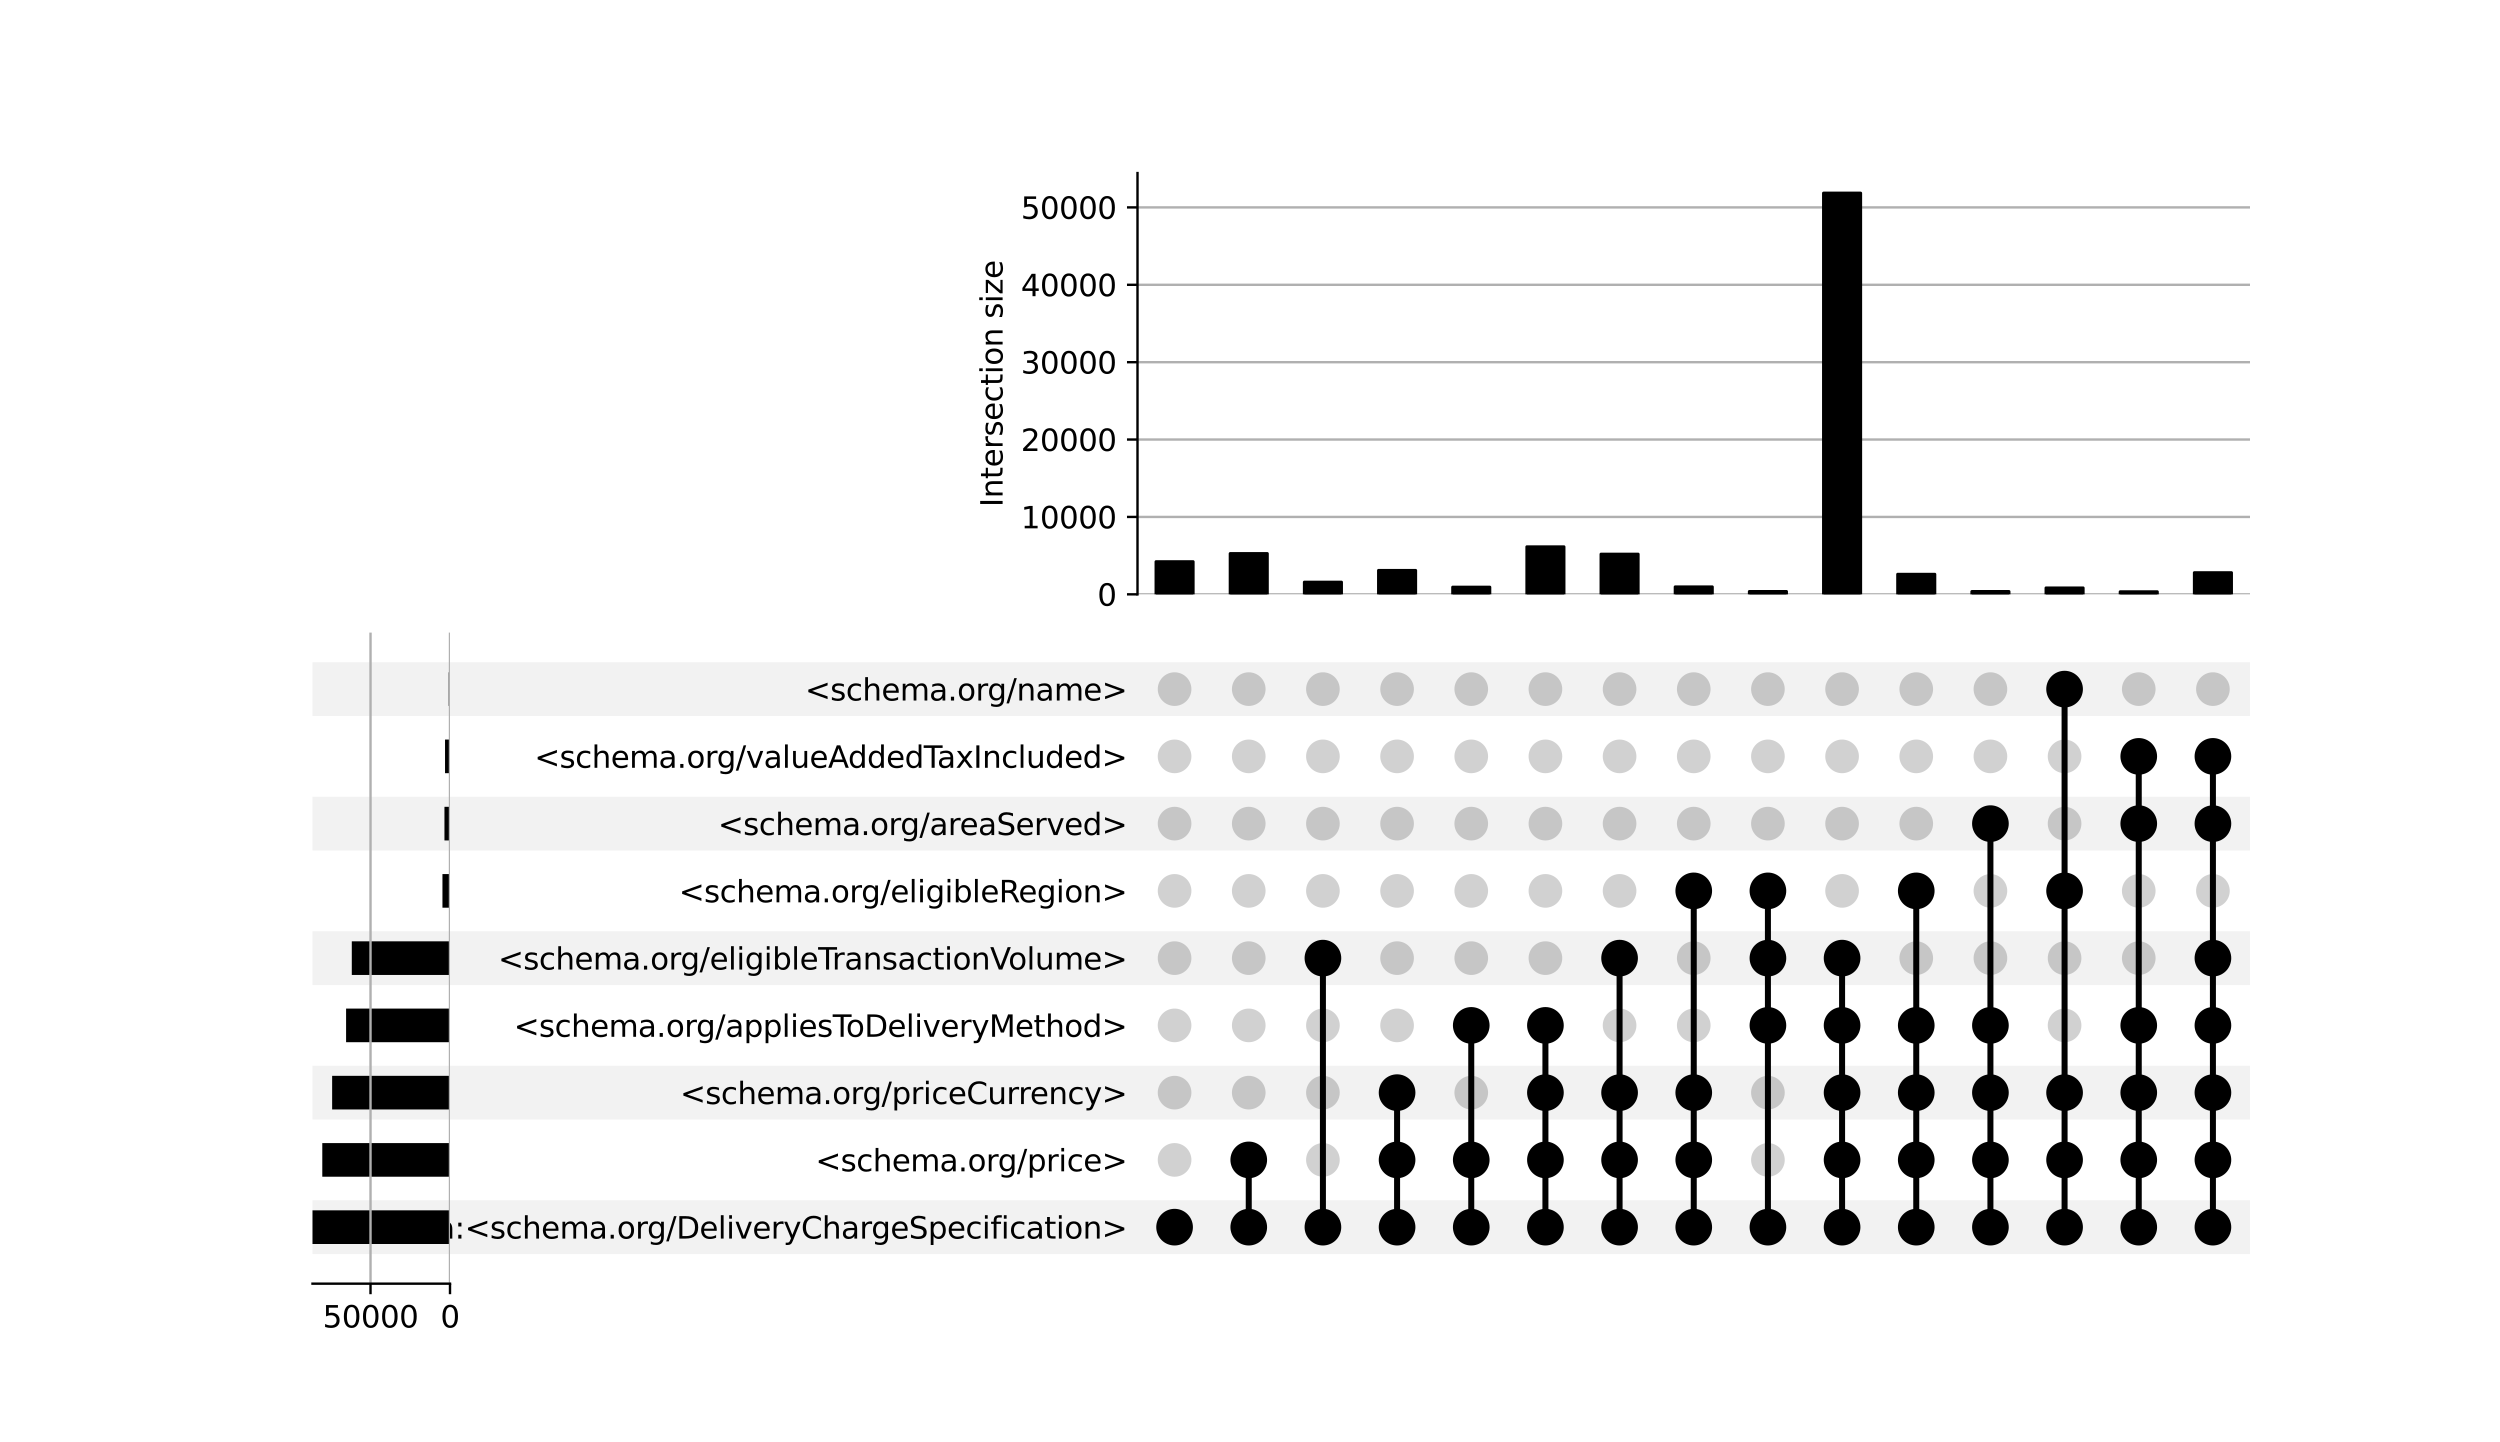 <?xml version="1.0" encoding="utf-8" standalone="no"?>
<!DOCTYPE svg PUBLIC "-//W3C//DTD SVG 1.1//EN"
  "http://www.w3.org/Graphics/SVG/1.1/DTD/svg11.dtd">
<svg xmlns:xlink="http://www.w3.org/1999/xlink" width="832pt" height="480pt" viewBox="0 0 832 480" xmlns="http://www.w3.org/2000/svg" version="1.1">
 <defs>
  <style type="text/css">*{stroke-linejoin: round; stroke-linecap: butt}</style>
 </defs>
 <g id="figure_1">
  <g id="patch_1">
   <path d="M 0 480 
L 832 480 
L 832 0 
L 0 0 
z
" style="fill: #ffffff"/>
  </g>
  <g id="axes_1">
   <g id="patch_2">
    <path d="M 104 417.352 
L 748.8 417.352 
L 748.8 399.446 
L 104 399.446 
z
" clip-path="url(#p2b5a3d75a5)" style="fill-opacity: 0.051"/>
   </g>
   <g id="patch_3">
    <path d="M 104 372.587 
L 748.8 372.587 
L 748.8 354.681 
L 104 354.681 
z
" clip-path="url(#p2b5a3d75a5)" style="fill-opacity: 0.051"/>
   </g>
   <g id="patch_4">
    <path d="M 104 327.822 
L 748.8 327.822 
L 748.8 309.916 
L 104 309.916 
z
" clip-path="url(#p2b5a3d75a5)" style="fill-opacity: 0.051"/>
   </g>
   <g id="patch_5">
    <path d="M 104 283.057 
L 748.8 283.057 
L 748.8 265.151 
L 104 265.151 
z
" clip-path="url(#p2b5a3d75a5)" style="fill-opacity: 0.051"/>
   </g>
   <g id="patch_6">
    <path d="M 104 238.292 
L 748.8 238.292 
L 748.8 220.386 
L 104 220.386 
z
" clip-path="url(#p2b5a3d75a5)" style="fill-opacity: 0.051"/>
   </g>
   <g id="matplotlib.axis_1"/>
   <g id="matplotlib.axis_2">
    <g id="ytick_1"/>
    <g id="ytick_2"/>
    <g id="ytick_3"/>
    <g id="ytick_4"/>
    <g id="ytick_5"/>
    <g id="ytick_6"/>
    <g id="ytick_7"/>
    <g id="ytick_8"/>
    <g id="ytick_9"/>
   </g>
  </g>
  <g id="axes_2">
   <g id="matplotlib.axis_3">
    <g id="ytick_10">
     <g id="line2d_1"/>
     <g id="text_1">
      <!-- isa:&lt;schema.org/DeliveryChargeSpecification&gt; -->
      <g transform="translate(137.196 412.198) scale(0.1 -0.1)">
       <defs>
        <path id="DejaVuSans-69" d="M 603 3500 
L 1178 3500 
L 1178 0 
L 603 0 
L 603 3500 
z
M 603 4863 
L 1178 4863 
L 1178 4134 
L 603 4134 
L 603 4863 
z
" transform="scale(0.016)"/>
        <path id="DejaVuSans-73" d="M 2834 3397 
L 2834 2853 
Q 2591 2978 2328 3040 
Q 2066 3103 1784 3103 
Q 1356 3103 1142 2972 
Q 928 2841 928 2578 
Q 928 2378 1081 2264 
Q 1234 2150 1697 2047 
L 1894 2003 
Q 2506 1872 2764 1633 
Q 3022 1394 3022 966 
Q 3022 478 2636 193 
Q 2250 -91 1575 -91 
Q 1294 -91 989 -36 
Q 684 19 347 128 
L 347 722 
Q 666 556 975 473 
Q 1284 391 1588 391 
Q 1994 391 2212 530 
Q 2431 669 2431 922 
Q 2431 1156 2273 1281 
Q 2116 1406 1581 1522 
L 1381 1569 
Q 847 1681 609 1914 
Q 372 2147 372 2553 
Q 372 3047 722 3315 
Q 1072 3584 1716 3584 
Q 2034 3584 2315 3537 
Q 2597 3491 2834 3397 
z
" transform="scale(0.016)"/>
        <path id="DejaVuSans-61" d="M 2194 1759 
Q 1497 1759 1228 1600 
Q 959 1441 959 1056 
Q 959 750 1161 570 
Q 1363 391 1709 391 
Q 2188 391 2477 730 
Q 2766 1069 2766 1631 
L 2766 1759 
L 2194 1759 
z
M 3341 1997 
L 3341 0 
L 2766 0 
L 2766 531 
Q 2569 213 2275 61 
Q 1981 -91 1556 -91 
Q 1019 -91 701 211 
Q 384 513 384 1019 
Q 384 1609 779 1909 
Q 1175 2209 1959 2209 
L 2766 2209 
L 2766 2266 
Q 2766 2663 2505 2880 
Q 2244 3097 1772 3097 
Q 1472 3097 1187 3025 
Q 903 2953 641 2809 
L 641 3341 
Q 956 3463 1253 3523 
Q 1550 3584 1831 3584 
Q 2591 3584 2966 3190 
Q 3341 2797 3341 1997 
z
" transform="scale(0.016)"/>
        <path id="DejaVuSans-3a" d="M 750 794 
L 1409 794 
L 1409 0 
L 750 0 
L 750 794 
z
M 750 3309 
L 1409 3309 
L 1409 2516 
L 750 2516 
L 750 3309 
z
" transform="scale(0.016)"/>
        <path id="DejaVuSans-3c" d="M 4684 3150 
L 1459 2003 
L 4684 863 
L 4684 294 
L 678 1747 
L 678 2266 
L 4684 3719 
L 4684 3150 
z
" transform="scale(0.016)"/>
        <path id="DejaVuSans-63" d="M 3122 3366 
L 3122 2828 
Q 2878 2963 2633 3030 
Q 2388 3097 2138 3097 
Q 1578 3097 1268 2742 
Q 959 2388 959 1747 
Q 959 1106 1268 751 
Q 1578 397 2138 397 
Q 2388 397 2633 464 
Q 2878 531 3122 666 
L 3122 134 
Q 2881 22 2623 -34 
Q 2366 -91 2075 -91 
Q 1284 -91 818 406 
Q 353 903 353 1747 
Q 353 2603 823 3093 
Q 1294 3584 2113 3584 
Q 2378 3584 2631 3529 
Q 2884 3475 3122 3366 
z
" transform="scale(0.016)"/>
        <path id="DejaVuSans-68" d="M 3513 2113 
L 3513 0 
L 2938 0 
L 2938 2094 
Q 2938 2591 2744 2837 
Q 2550 3084 2163 3084 
Q 1697 3084 1428 2787 
Q 1159 2491 1159 1978 
L 1159 0 
L 581 0 
L 581 4863 
L 1159 4863 
L 1159 2956 
Q 1366 3272 1645 3428 
Q 1925 3584 2291 3584 
Q 2894 3584 3203 3211 
Q 3513 2838 3513 2113 
z
" transform="scale(0.016)"/>
        <path id="DejaVuSans-65" d="M 3597 1894 
L 3597 1613 
L 953 1613 
Q 991 1019 1311 708 
Q 1631 397 2203 397 
Q 2534 397 2845 478 
Q 3156 559 3463 722 
L 3463 178 
Q 3153 47 2828 -22 
Q 2503 -91 2169 -91 
Q 1331 -91 842 396 
Q 353 884 353 1716 
Q 353 2575 817 3079 
Q 1281 3584 2069 3584 
Q 2775 3584 3186 3129 
Q 3597 2675 3597 1894 
z
M 3022 2063 
Q 3016 2534 2758 2815 
Q 2500 3097 2075 3097 
Q 1594 3097 1305 2825 
Q 1016 2553 972 2059 
L 3022 2063 
z
" transform="scale(0.016)"/>
        <path id="DejaVuSans-6d" d="M 3328 2828 
Q 3544 3216 3844 3400 
Q 4144 3584 4550 3584 
Q 5097 3584 5394 3201 
Q 5691 2819 5691 2113 
L 5691 0 
L 5113 0 
L 5113 2094 
Q 5113 2597 4934 2840 
Q 4756 3084 4391 3084 
Q 3944 3084 3684 2787 
Q 3425 2491 3425 1978 
L 3425 0 
L 2847 0 
L 2847 2094 
Q 2847 2600 2669 2842 
Q 2491 3084 2119 3084 
Q 1678 3084 1418 2786 
Q 1159 2488 1159 1978 
L 1159 0 
L 581 0 
L 581 3500 
L 1159 3500 
L 1159 2956 
Q 1356 3278 1631 3431 
Q 1906 3584 2284 3584 
Q 2666 3584 2933 3390 
Q 3200 3197 3328 2828 
z
" transform="scale(0.016)"/>
        <path id="DejaVuSans-2e" d="M 684 794 
L 1344 794 
L 1344 0 
L 684 0 
L 684 794 
z
" transform="scale(0.016)"/>
        <path id="DejaVuSans-6f" d="M 1959 3097 
Q 1497 3097 1228 2736 
Q 959 2375 959 1747 
Q 959 1119 1226 758 
Q 1494 397 1959 397 
Q 2419 397 2687 759 
Q 2956 1122 2956 1747 
Q 2956 2369 2687 2733 
Q 2419 3097 1959 3097 
z
M 1959 3584 
Q 2709 3584 3137 3096 
Q 3566 2609 3566 1747 
Q 3566 888 3137 398 
Q 2709 -91 1959 -91 
Q 1206 -91 779 398 
Q 353 888 353 1747 
Q 353 2609 779 3096 
Q 1206 3584 1959 3584 
z
" transform="scale(0.016)"/>
        <path id="DejaVuSans-72" d="M 2631 2963 
Q 2534 3019 2420 3045 
Q 2306 3072 2169 3072 
Q 1681 3072 1420 2755 
Q 1159 2438 1159 1844 
L 1159 0 
L 581 0 
L 581 3500 
L 1159 3500 
L 1159 2956 
Q 1341 3275 1631 3429 
Q 1922 3584 2338 3584 
Q 2397 3584 2469 3576 
Q 2541 3569 2628 3553 
L 2631 2963 
z
" transform="scale(0.016)"/>
        <path id="DejaVuSans-67" d="M 2906 1791 
Q 2906 2416 2648 2759 
Q 2391 3103 1925 3103 
Q 1463 3103 1205 2759 
Q 947 2416 947 1791 
Q 947 1169 1205 825 
Q 1463 481 1925 481 
Q 2391 481 2648 825 
Q 2906 1169 2906 1791 
z
M 3481 434 
Q 3481 -459 3084 -895 
Q 2688 -1331 1869 -1331 
Q 1566 -1331 1297 -1286 
Q 1028 -1241 775 -1147 
L 775 -588 
Q 1028 -725 1275 -790 
Q 1522 -856 1778 -856 
Q 2344 -856 2625 -561 
Q 2906 -266 2906 331 
L 2906 616 
Q 2728 306 2450 153 
Q 2172 0 1784 0 
Q 1141 0 747 490 
Q 353 981 353 1791 
Q 353 2603 747 3093 
Q 1141 3584 1784 3584 
Q 2172 3584 2450 3431 
Q 2728 3278 2906 2969 
L 2906 3500 
L 3481 3500 
L 3481 434 
z
" transform="scale(0.016)"/>
        <path id="DejaVuSans-2f" d="M 1625 4666 
L 2156 4666 
L 531 -594 
L 0 -594 
L 1625 4666 
z
" transform="scale(0.016)"/>
        <path id="DejaVuSans-44" d="M 1259 4147 
L 1259 519 
L 2022 519 
Q 2988 519 3436 956 
Q 3884 1394 3884 2338 
Q 3884 3275 3436 3711 
Q 2988 4147 2022 4147 
L 1259 4147 
z
M 628 4666 
L 1925 4666 
Q 3281 4666 3915 4102 
Q 4550 3538 4550 2338 
Q 4550 1131 3912 565 
Q 3275 0 1925 0 
L 628 0 
L 628 4666 
z
" transform="scale(0.016)"/>
        <path id="DejaVuSans-6c" d="M 603 4863 
L 1178 4863 
L 1178 0 
L 603 0 
L 603 4863 
z
" transform="scale(0.016)"/>
        <path id="DejaVuSans-76" d="M 191 3500 
L 800 3500 
L 1894 563 
L 2988 3500 
L 3597 3500 
L 2284 0 
L 1503 0 
L 191 3500 
z
" transform="scale(0.016)"/>
        <path id="DejaVuSans-79" d="M 2059 -325 
Q 1816 -950 1584 -1140 
Q 1353 -1331 966 -1331 
L 506 -1331 
L 506 -850 
L 844 -850 
Q 1081 -850 1212 -737 
Q 1344 -625 1503 -206 
L 1606 56 
L 191 3500 
L 800 3500 
L 1894 763 
L 2988 3500 
L 3597 3500 
L 2059 -325 
z
" transform="scale(0.016)"/>
        <path id="DejaVuSans-43" d="M 4122 4306 
L 4122 3641 
Q 3803 3938 3442 4084 
Q 3081 4231 2675 4231 
Q 1875 4231 1450 3742 
Q 1025 3253 1025 2328 
Q 1025 1406 1450 917 
Q 1875 428 2675 428 
Q 3081 428 3442 575 
Q 3803 722 4122 1019 
L 4122 359 
Q 3791 134 3420 21 
Q 3050 -91 2638 -91 
Q 1578 -91 968 557 
Q 359 1206 359 2328 
Q 359 3453 968 4101 
Q 1578 4750 2638 4750 
Q 3056 4750 3426 4639 
Q 3797 4528 4122 4306 
z
" transform="scale(0.016)"/>
        <path id="DejaVuSans-53" d="M 3425 4513 
L 3425 3897 
Q 3066 4069 2747 4153 
Q 2428 4238 2131 4238 
Q 1616 4238 1336 4038 
Q 1056 3838 1056 3469 
Q 1056 3159 1242 3001 
Q 1428 2844 1947 2747 
L 2328 2669 
Q 3034 2534 3370 2195 
Q 3706 1856 3706 1288 
Q 3706 609 3251 259 
Q 2797 -91 1919 -91 
Q 1588 -91 1214 -16 
Q 841 59 441 206 
L 441 856 
Q 825 641 1194 531 
Q 1563 422 1919 422 
Q 2459 422 2753 634 
Q 3047 847 3047 1241 
Q 3047 1584 2836 1778 
Q 2625 1972 2144 2069 
L 1759 2144 
Q 1053 2284 737 2584 
Q 422 2884 422 3419 
Q 422 4038 858 4394 
Q 1294 4750 2059 4750 
Q 2388 4750 2728 4690 
Q 3069 4631 3425 4513 
z
" transform="scale(0.016)"/>
        <path id="DejaVuSans-70" d="M 1159 525 
L 1159 -1331 
L 581 -1331 
L 581 3500 
L 1159 3500 
L 1159 2969 
Q 1341 3281 1617 3432 
Q 1894 3584 2278 3584 
Q 2916 3584 3314 3078 
Q 3713 2572 3713 1747 
Q 3713 922 3314 415 
Q 2916 -91 2278 -91 
Q 1894 -91 1617 61 
Q 1341 213 1159 525 
z
M 3116 1747 
Q 3116 2381 2855 2742 
Q 2594 3103 2138 3103 
Q 1681 3103 1420 2742 
Q 1159 2381 1159 1747 
Q 1159 1113 1420 752 
Q 1681 391 2138 391 
Q 2594 391 2855 752 
Q 3116 1113 3116 1747 
z
" transform="scale(0.016)"/>
        <path id="DejaVuSans-66" d="M 2375 4863 
L 2375 4384 
L 1825 4384 
Q 1516 4384 1395 4259 
Q 1275 4134 1275 3809 
L 1275 3500 
L 2222 3500 
L 2222 3053 
L 1275 3053 
L 1275 0 
L 697 0 
L 697 3053 
L 147 3053 
L 147 3500 
L 697 3500 
L 697 3744 
Q 697 4328 969 4595 
Q 1241 4863 1831 4863 
L 2375 4863 
z
" transform="scale(0.016)"/>
        <path id="DejaVuSans-74" d="M 1172 4494 
L 1172 3500 
L 2356 3500 
L 2356 3053 
L 1172 3053 
L 1172 1153 
Q 1172 725 1289 603 
Q 1406 481 1766 481 
L 2356 481 
L 2356 0 
L 1766 0 
Q 1100 0 847 248 
Q 594 497 594 1153 
L 594 3053 
L 172 3053 
L 172 3500 
L 594 3500 
L 594 4494 
L 1172 4494 
z
" transform="scale(0.016)"/>
        <path id="DejaVuSans-6e" d="M 3513 2113 
L 3513 0 
L 2938 0 
L 2938 2094 
Q 2938 2591 2744 2837 
Q 2550 3084 2163 3084 
Q 1697 3084 1428 2787 
Q 1159 2491 1159 1978 
L 1159 0 
L 581 0 
L 581 3500 
L 1159 3500 
L 1159 2956 
Q 1366 3272 1645 3428 
Q 1925 3584 2291 3584 
Q 2894 3584 3203 3211 
Q 3513 2838 3513 2113 
z
" transform="scale(0.016)"/>
        <path id="DejaVuSans-3e" d="M 678 3150 
L 678 3719 
L 4684 2266 
L 4684 1747 
L 678 294 
L 678 863 
L 3897 2003 
L 678 3150 
z
" transform="scale(0.016)"/>
       </defs>
       <use xlink:href="#DejaVuSans-69"/>
       <use xlink:href="#DejaVuSans-73" x="27.783"/>
       <use xlink:href="#DejaVuSans-61" x="79.883"/>
       <use xlink:href="#DejaVuSans-3a" x="141.162"/>
       <use xlink:href="#DejaVuSans-3c" x="174.854"/>
       <use xlink:href="#DejaVuSans-73" x="258.643"/>
       <use xlink:href="#DejaVuSans-63" x="310.742"/>
       <use xlink:href="#DejaVuSans-68" x="365.723"/>
       <use xlink:href="#DejaVuSans-65" x="429.102"/>
       <use xlink:href="#DejaVuSans-6d" x="490.625"/>
       <use xlink:href="#DejaVuSans-61" x="588.037"/>
       <use xlink:href="#DejaVuSans-2e" x="649.316"/>
       <use xlink:href="#DejaVuSans-6f" x="681.104"/>
       <use xlink:href="#DejaVuSans-72" x="742.285"/>
       <use xlink:href="#DejaVuSans-67" x="781.648"/>
       <use xlink:href="#DejaVuSans-2f" x="845.125"/>
       <use xlink:href="#DejaVuSans-44" x="878.816"/>
       <use xlink:href="#DejaVuSans-65" x="955.818"/>
       <use xlink:href="#DejaVuSans-6c" x="1017.342"/>
       <use xlink:href="#DejaVuSans-69" x="1045.125"/>
       <use xlink:href="#DejaVuSans-76" x="1072.908"/>
       <use xlink:href="#DejaVuSans-65" x="1132.088"/>
       <use xlink:href="#DejaVuSans-72" x="1193.611"/>
       <use xlink:href="#DejaVuSans-79" x="1234.725"/>
       <use xlink:href="#DejaVuSans-43" x="1293.904"/>
       <use xlink:href="#DejaVuSans-68" x="1363.729"/>
       <use xlink:href="#DejaVuSans-61" x="1427.107"/>
       <use xlink:href="#DejaVuSans-72" x="1488.387"/>
       <use xlink:href="#DejaVuSans-67" x="1527.75"/>
       <use xlink:href="#DejaVuSans-65" x="1591.227"/>
       <use xlink:href="#DejaVuSans-53" x="1652.75"/>
       <use xlink:href="#DejaVuSans-70" x="1716.227"/>
       <use xlink:href="#DejaVuSans-65" x="1779.703"/>
       <use xlink:href="#DejaVuSans-63" x="1841.227"/>
       <use xlink:href="#DejaVuSans-69" x="1896.207"/>
       <use xlink:href="#DejaVuSans-66" x="1923.99"/>
       <use xlink:href="#DejaVuSans-69" x="1959.195"/>
       <use xlink:href="#DejaVuSans-63" x="1986.979"/>
       <use xlink:href="#DejaVuSans-61" x="2041.959"/>
       <use xlink:href="#DejaVuSans-74" x="2103.238"/>
       <use xlink:href="#DejaVuSans-69" x="2142.447"/>
       <use xlink:href="#DejaVuSans-6f" x="2170.23"/>
       <use xlink:href="#DejaVuSans-6e" x="2231.412"/>
       <use xlink:href="#DejaVuSans-3e" x="2294.791"/>
      </g>
     </g>
    </g>
    <g id="ytick_11">
     <g id="line2d_2"/>
     <g id="text_2">
      <!-- &lt;schema.org/price&gt; -->
      <g transform="translate(271.394 389.816) scale(0.1 -0.1)">
       <use xlink:href="#DejaVuSans-3c"/>
       <use xlink:href="#DejaVuSans-73" x="83.789"/>
       <use xlink:href="#DejaVuSans-63" x="135.889"/>
       <use xlink:href="#DejaVuSans-68" x="190.869"/>
       <use xlink:href="#DejaVuSans-65" x="254.248"/>
       <use xlink:href="#DejaVuSans-6d" x="315.771"/>
       <use xlink:href="#DejaVuSans-61" x="413.184"/>
       <use xlink:href="#DejaVuSans-2e" x="474.463"/>
       <use xlink:href="#DejaVuSans-6f" x="506.25"/>
       <use xlink:href="#DejaVuSans-72" x="567.432"/>
       <use xlink:href="#DejaVuSans-67" x="606.795"/>
       <use xlink:href="#DejaVuSans-2f" x="670.271"/>
       <use xlink:href="#DejaVuSans-70" x="703.963"/>
       <use xlink:href="#DejaVuSans-72" x="767.439"/>
       <use xlink:href="#DejaVuSans-69" x="808.553"/>
       <use xlink:href="#DejaVuSans-63" x="836.336"/>
       <use xlink:href="#DejaVuSans-65" x="891.316"/>
       <use xlink:href="#DejaVuSans-3e" x="952.84"/>
      </g>
     </g>
    </g>
    <g id="ytick_12">
     <g id="line2d_3"/>
     <g id="text_3">
      <!-- &lt;schema.org/priceCurrency&gt; -->
      <g transform="translate(226.344 367.433) scale(0.1 -0.1)">
       <defs>
        <path id="DejaVuSans-75" d="M 544 1381 
L 544 3500 
L 1119 3500 
L 1119 1403 
Q 1119 906 1312 657 
Q 1506 409 1894 409 
Q 2359 409 2629 706 
Q 2900 1003 2900 1516 
L 2900 3500 
L 3475 3500 
L 3475 0 
L 2900 0 
L 2900 538 
Q 2691 219 2414 64 
Q 2138 -91 1772 -91 
Q 1169 -91 856 284 
Q 544 659 544 1381 
z
M 1991 3584 
L 1991 3584 
z
" transform="scale(0.016)"/>
       </defs>
       <use xlink:href="#DejaVuSans-3c"/>
       <use xlink:href="#DejaVuSans-73" x="83.789"/>
       <use xlink:href="#DejaVuSans-63" x="135.889"/>
       <use xlink:href="#DejaVuSans-68" x="190.869"/>
       <use xlink:href="#DejaVuSans-65" x="254.248"/>
       <use xlink:href="#DejaVuSans-6d" x="315.771"/>
       <use xlink:href="#DejaVuSans-61" x="413.184"/>
       <use xlink:href="#DejaVuSans-2e" x="474.463"/>
       <use xlink:href="#DejaVuSans-6f" x="506.25"/>
       <use xlink:href="#DejaVuSans-72" x="567.432"/>
       <use xlink:href="#DejaVuSans-67" x="606.795"/>
       <use xlink:href="#DejaVuSans-2f" x="670.271"/>
       <use xlink:href="#DejaVuSans-70" x="703.963"/>
       <use xlink:href="#DejaVuSans-72" x="767.439"/>
       <use xlink:href="#DejaVuSans-69" x="808.553"/>
       <use xlink:href="#DejaVuSans-63" x="836.336"/>
       <use xlink:href="#DejaVuSans-65" x="891.316"/>
       <use xlink:href="#DejaVuSans-43" x="952.84"/>
       <use xlink:href="#DejaVuSans-75" x="1022.664"/>
       <use xlink:href="#DejaVuSans-72" x="1086.043"/>
       <use xlink:href="#DejaVuSans-72" x="1125.406"/>
       <use xlink:href="#DejaVuSans-65" x="1164.27"/>
       <use xlink:href="#DejaVuSans-6e" x="1225.793"/>
       <use xlink:href="#DejaVuSans-63" x="1289.172"/>
       <use xlink:href="#DejaVuSans-79" x="1344.152"/>
       <use xlink:href="#DejaVuSans-3e" x="1403.332"/>
      </g>
     </g>
    </g>
    <g id="ytick_13">
     <g id="line2d_4"/>
     <g id="text_4">
      <!-- &lt;schema.org/appliesToDeliveryMethod&gt; -->
      <g transform="translate(170.996 345.051) scale(0.1 -0.1)">
       <defs>
        <path id="DejaVuSans-54" d="M -19 4666 
L 3928 4666 
L 3928 4134 
L 2272 4134 
L 2272 0 
L 1638 0 
L 1638 4134 
L -19 4134 
L -19 4666 
z
" transform="scale(0.016)"/>
        <path id="DejaVuSans-4d" d="M 628 4666 
L 1569 4666 
L 2759 1491 
L 3956 4666 
L 4897 4666 
L 4897 0 
L 4281 0 
L 4281 4097 
L 3078 897 
L 2444 897 
L 1241 4097 
L 1241 0 
L 628 0 
L 628 4666 
z
" transform="scale(0.016)"/>
        <path id="DejaVuSans-64" d="M 2906 2969 
L 2906 4863 
L 3481 4863 
L 3481 0 
L 2906 0 
L 2906 525 
Q 2725 213 2448 61 
Q 2172 -91 1784 -91 
Q 1150 -91 751 415 
Q 353 922 353 1747 
Q 353 2572 751 3078 
Q 1150 3584 1784 3584 
Q 2172 3584 2448 3432 
Q 2725 3281 2906 2969 
z
M 947 1747 
Q 947 1113 1208 752 
Q 1469 391 1925 391 
Q 2381 391 2643 752 
Q 2906 1113 2906 1747 
Q 2906 2381 2643 2742 
Q 2381 3103 1925 3103 
Q 1469 3103 1208 2742 
Q 947 2381 947 1747 
z
" transform="scale(0.016)"/>
       </defs>
       <use xlink:href="#DejaVuSans-3c"/>
       <use xlink:href="#DejaVuSans-73" x="83.789"/>
       <use xlink:href="#DejaVuSans-63" x="135.889"/>
       <use xlink:href="#DejaVuSans-68" x="190.869"/>
       <use xlink:href="#DejaVuSans-65" x="254.248"/>
       <use xlink:href="#DejaVuSans-6d" x="315.771"/>
       <use xlink:href="#DejaVuSans-61" x="413.184"/>
       <use xlink:href="#DejaVuSans-2e" x="474.463"/>
       <use xlink:href="#DejaVuSans-6f" x="506.25"/>
       <use xlink:href="#DejaVuSans-72" x="567.432"/>
       <use xlink:href="#DejaVuSans-67" x="606.795"/>
       <use xlink:href="#DejaVuSans-2f" x="670.271"/>
       <use xlink:href="#DejaVuSans-61" x="703.963"/>
       <use xlink:href="#DejaVuSans-70" x="765.242"/>
       <use xlink:href="#DejaVuSans-70" x="828.719"/>
       <use xlink:href="#DejaVuSans-6c" x="892.195"/>
       <use xlink:href="#DejaVuSans-69" x="919.979"/>
       <use xlink:href="#DejaVuSans-65" x="947.762"/>
       <use xlink:href="#DejaVuSans-73" x="1009.285"/>
       <use xlink:href="#DejaVuSans-54" x="1061.385"/>
       <use xlink:href="#DejaVuSans-6f" x="1105.469"/>
       <use xlink:href="#DejaVuSans-44" x="1166.65"/>
       <use xlink:href="#DejaVuSans-65" x="1243.652"/>
       <use xlink:href="#DejaVuSans-6c" x="1305.176"/>
       <use xlink:href="#DejaVuSans-69" x="1332.959"/>
       <use xlink:href="#DejaVuSans-76" x="1360.742"/>
       <use xlink:href="#DejaVuSans-65" x="1419.922"/>
       <use xlink:href="#DejaVuSans-72" x="1481.445"/>
       <use xlink:href="#DejaVuSans-79" x="1522.559"/>
       <use xlink:href="#DejaVuSans-4d" x="1581.738"/>
       <use xlink:href="#DejaVuSans-65" x="1668.018"/>
       <use xlink:href="#DejaVuSans-74" x="1729.541"/>
       <use xlink:href="#DejaVuSans-68" x="1768.75"/>
       <use xlink:href="#DejaVuSans-6f" x="1832.129"/>
       <use xlink:href="#DejaVuSans-64" x="1893.311"/>
       <use xlink:href="#DejaVuSans-3e" x="1956.787"/>
      </g>
     </g>
    </g>
    <g id="ytick_14">
     <g id="line2d_5"/>
     <g id="text_5">
      <!-- &lt;schema.org/eligibleTransactionVolume&gt; -->
      <g transform="translate(165.774 322.668) scale(0.1 -0.1)">
       <defs>
        <path id="DejaVuSans-62" d="M 3116 1747 
Q 3116 2381 2855 2742 
Q 2594 3103 2138 3103 
Q 1681 3103 1420 2742 
Q 1159 2381 1159 1747 
Q 1159 1113 1420 752 
Q 1681 391 2138 391 
Q 2594 391 2855 752 
Q 3116 1113 3116 1747 
z
M 1159 2969 
Q 1341 3281 1617 3432 
Q 1894 3584 2278 3584 
Q 2916 3584 3314 3078 
Q 3713 2572 3713 1747 
Q 3713 922 3314 415 
Q 2916 -91 2278 -91 
Q 1894 -91 1617 61 
Q 1341 213 1159 525 
L 1159 0 
L 581 0 
L 581 4863 
L 1159 4863 
L 1159 2969 
z
" transform="scale(0.016)"/>
        <path id="DejaVuSans-56" d="M 1831 0 
L 50 4666 
L 709 4666 
L 2188 738 
L 3669 4666 
L 4325 4666 
L 2547 0 
L 1831 0 
z
" transform="scale(0.016)"/>
       </defs>
       <use xlink:href="#DejaVuSans-3c"/>
       <use xlink:href="#DejaVuSans-73" x="83.789"/>
       <use xlink:href="#DejaVuSans-63" x="135.889"/>
       <use xlink:href="#DejaVuSans-68" x="190.869"/>
       <use xlink:href="#DejaVuSans-65" x="254.248"/>
       <use xlink:href="#DejaVuSans-6d" x="315.771"/>
       <use xlink:href="#DejaVuSans-61" x="413.184"/>
       <use xlink:href="#DejaVuSans-2e" x="474.463"/>
       <use xlink:href="#DejaVuSans-6f" x="506.25"/>
       <use xlink:href="#DejaVuSans-72" x="567.432"/>
       <use xlink:href="#DejaVuSans-67" x="606.795"/>
       <use xlink:href="#DejaVuSans-2f" x="670.271"/>
       <use xlink:href="#DejaVuSans-65" x="703.963"/>
       <use xlink:href="#DejaVuSans-6c" x="765.486"/>
       <use xlink:href="#DejaVuSans-69" x="793.27"/>
       <use xlink:href="#DejaVuSans-67" x="821.053"/>
       <use xlink:href="#DejaVuSans-69" x="884.529"/>
       <use xlink:href="#DejaVuSans-62" x="912.312"/>
       <use xlink:href="#DejaVuSans-6c" x="975.789"/>
       <use xlink:href="#DejaVuSans-65" x="1003.572"/>
       <use xlink:href="#DejaVuSans-54" x="1065.096"/>
       <use xlink:href="#DejaVuSans-72" x="1111.43"/>
       <use xlink:href="#DejaVuSans-61" x="1152.543"/>
       <use xlink:href="#DejaVuSans-6e" x="1213.822"/>
       <use xlink:href="#DejaVuSans-73" x="1277.201"/>
       <use xlink:href="#DejaVuSans-61" x="1329.301"/>
       <use xlink:href="#DejaVuSans-63" x="1390.58"/>
       <use xlink:href="#DejaVuSans-74" x="1445.561"/>
       <use xlink:href="#DejaVuSans-69" x="1484.77"/>
       <use xlink:href="#DejaVuSans-6f" x="1512.553"/>
       <use xlink:href="#DejaVuSans-6e" x="1573.734"/>
       <use xlink:href="#DejaVuSans-56" x="1637.113"/>
       <use xlink:href="#DejaVuSans-6f" x="1697.771"/>
       <use xlink:href="#DejaVuSans-6c" x="1758.953"/>
       <use xlink:href="#DejaVuSans-75" x="1786.736"/>
       <use xlink:href="#DejaVuSans-6d" x="1850.115"/>
       <use xlink:href="#DejaVuSans-65" x="1947.527"/>
       <use xlink:href="#DejaVuSans-3e" x="2009.051"/>
      </g>
     </g>
    </g>
    <g id="ytick_15">
     <g id="line2d_6"/>
     <g id="text_6">
      <!-- &lt;schema.org/eligibleRegion&gt; -->
      <g transform="translate(225.933 300.286) scale(0.1 -0.1)">
       <defs>
        <path id="DejaVuSans-52" d="M 2841 2188 
Q 3044 2119 3236 1894 
Q 3428 1669 3622 1275 
L 4263 0 
L 3584 0 
L 2988 1197 
Q 2756 1666 2539 1819 
Q 2322 1972 1947 1972 
L 1259 1972 
L 1259 0 
L 628 0 
L 628 4666 
L 2053 4666 
Q 2853 4666 3247 4331 
Q 3641 3997 3641 3322 
Q 3641 2881 3436 2590 
Q 3231 2300 2841 2188 
z
M 1259 4147 
L 1259 2491 
L 2053 2491 
Q 2509 2491 2742 2702 
Q 2975 2913 2975 3322 
Q 2975 3731 2742 3939 
Q 2509 4147 2053 4147 
L 1259 4147 
z
" transform="scale(0.016)"/>
       </defs>
       <use xlink:href="#DejaVuSans-3c"/>
       <use xlink:href="#DejaVuSans-73" x="83.789"/>
       <use xlink:href="#DejaVuSans-63" x="135.889"/>
       <use xlink:href="#DejaVuSans-68" x="190.869"/>
       <use xlink:href="#DejaVuSans-65" x="254.248"/>
       <use xlink:href="#DejaVuSans-6d" x="315.771"/>
       <use xlink:href="#DejaVuSans-61" x="413.184"/>
       <use xlink:href="#DejaVuSans-2e" x="474.463"/>
       <use xlink:href="#DejaVuSans-6f" x="506.25"/>
       <use xlink:href="#DejaVuSans-72" x="567.432"/>
       <use xlink:href="#DejaVuSans-67" x="606.795"/>
       <use xlink:href="#DejaVuSans-2f" x="670.271"/>
       <use xlink:href="#DejaVuSans-65" x="703.963"/>
       <use xlink:href="#DejaVuSans-6c" x="765.486"/>
       <use xlink:href="#DejaVuSans-69" x="793.27"/>
       <use xlink:href="#DejaVuSans-67" x="821.053"/>
       <use xlink:href="#DejaVuSans-69" x="884.529"/>
       <use xlink:href="#DejaVuSans-62" x="912.312"/>
       <use xlink:href="#DejaVuSans-6c" x="975.789"/>
       <use xlink:href="#DejaVuSans-65" x="1003.572"/>
       <use xlink:href="#DejaVuSans-52" x="1065.096"/>
       <use xlink:href="#DejaVuSans-65" x="1130.078"/>
       <use xlink:href="#DejaVuSans-67" x="1191.602"/>
       <use xlink:href="#DejaVuSans-69" x="1255.078"/>
       <use xlink:href="#DejaVuSans-6f" x="1282.861"/>
       <use xlink:href="#DejaVuSans-6e" x="1344.043"/>
       <use xlink:href="#DejaVuSans-3e" x="1407.422"/>
      </g>
     </g>
    </g>
    <g id="ytick_16">
     <g id="line2d_7"/>
     <g id="text_7">
      <!-- &lt;schema.org/areaServed&gt; -->
      <g transform="translate(238.955 277.903) scale(0.1 -0.1)">
       <use xlink:href="#DejaVuSans-3c"/>
       <use xlink:href="#DejaVuSans-73" x="83.789"/>
       <use xlink:href="#DejaVuSans-63" x="135.889"/>
       <use xlink:href="#DejaVuSans-68" x="190.869"/>
       <use xlink:href="#DejaVuSans-65" x="254.248"/>
       <use xlink:href="#DejaVuSans-6d" x="315.771"/>
       <use xlink:href="#DejaVuSans-61" x="413.184"/>
       <use xlink:href="#DejaVuSans-2e" x="474.463"/>
       <use xlink:href="#DejaVuSans-6f" x="506.25"/>
       <use xlink:href="#DejaVuSans-72" x="567.432"/>
       <use xlink:href="#DejaVuSans-67" x="606.795"/>
       <use xlink:href="#DejaVuSans-2f" x="670.271"/>
       <use xlink:href="#DejaVuSans-61" x="703.963"/>
       <use xlink:href="#DejaVuSans-72" x="765.242"/>
       <use xlink:href="#DejaVuSans-65" x="804.105"/>
       <use xlink:href="#DejaVuSans-61" x="865.629"/>
       <use xlink:href="#DejaVuSans-53" x="926.908"/>
       <use xlink:href="#DejaVuSans-65" x="990.385"/>
       <use xlink:href="#DejaVuSans-72" x="1051.908"/>
       <use xlink:href="#DejaVuSans-76" x="1093.021"/>
       <use xlink:href="#DejaVuSans-65" x="1152.201"/>
       <use xlink:href="#DejaVuSans-64" x="1213.725"/>
       <use xlink:href="#DejaVuSans-3e" x="1277.201"/>
      </g>
     </g>
    </g>
    <g id="ytick_17">
     <g id="line2d_8"/>
     <g id="text_8">
      <!-- &lt;schema.org/valueAddedTaxIncluded&gt; -->
      <g transform="translate(177.847 255.521) scale(0.1 -0.1)">
       <defs>
        <path id="DejaVuSans-41" d="M 2188 4044 
L 1331 1722 
L 3047 1722 
L 2188 4044 
z
M 1831 4666 
L 2547 4666 
L 4325 0 
L 3669 0 
L 3244 1197 
L 1141 1197 
L 716 0 
L 50 0 
L 1831 4666 
z
" transform="scale(0.016)"/>
        <path id="DejaVuSans-78" d="M 3513 3500 
L 2247 1797 
L 3578 0 
L 2900 0 
L 1881 1375 
L 863 0 
L 184 0 
L 1544 1831 
L 300 3500 
L 978 3500 
L 1906 2253 
L 2834 3500 
L 3513 3500 
z
" transform="scale(0.016)"/>
        <path id="DejaVuSans-49" d="M 628 4666 
L 1259 4666 
L 1259 0 
L 628 0 
L 628 4666 
z
" transform="scale(0.016)"/>
       </defs>
       <use xlink:href="#DejaVuSans-3c"/>
       <use xlink:href="#DejaVuSans-73" x="83.789"/>
       <use xlink:href="#DejaVuSans-63" x="135.889"/>
       <use xlink:href="#DejaVuSans-68" x="190.869"/>
       <use xlink:href="#DejaVuSans-65" x="254.248"/>
       <use xlink:href="#DejaVuSans-6d" x="315.771"/>
       <use xlink:href="#DejaVuSans-61" x="413.184"/>
       <use xlink:href="#DejaVuSans-2e" x="474.463"/>
       <use xlink:href="#DejaVuSans-6f" x="506.25"/>
       <use xlink:href="#DejaVuSans-72" x="567.432"/>
       <use xlink:href="#DejaVuSans-67" x="606.795"/>
       <use xlink:href="#DejaVuSans-2f" x="670.271"/>
       <use xlink:href="#DejaVuSans-76" x="703.963"/>
       <use xlink:href="#DejaVuSans-61" x="763.143"/>
       <use xlink:href="#DejaVuSans-6c" x="824.422"/>
       <use xlink:href="#DejaVuSans-75" x="852.205"/>
       <use xlink:href="#DejaVuSans-65" x="915.584"/>
       <use xlink:href="#DejaVuSans-41" x="977.107"/>
       <use xlink:href="#DejaVuSans-64" x="1043.766"/>
       <use xlink:href="#DejaVuSans-64" x="1107.242"/>
       <use xlink:href="#DejaVuSans-65" x="1170.719"/>
       <use xlink:href="#DejaVuSans-64" x="1232.242"/>
       <use xlink:href="#DejaVuSans-54" x="1295.719"/>
       <use xlink:href="#DejaVuSans-61" x="1340.303"/>
       <use xlink:href="#DejaVuSans-78" x="1401.582"/>
       <use xlink:href="#DejaVuSans-49" x="1460.762"/>
       <use xlink:href="#DejaVuSans-6e" x="1490.254"/>
       <use xlink:href="#DejaVuSans-63" x="1553.633"/>
       <use xlink:href="#DejaVuSans-6c" x="1608.613"/>
       <use xlink:href="#DejaVuSans-75" x="1636.396"/>
       <use xlink:href="#DejaVuSans-64" x="1699.775"/>
       <use xlink:href="#DejaVuSans-65" x="1763.252"/>
       <use xlink:href="#DejaVuSans-64" x="1824.775"/>
       <use xlink:href="#DejaVuSans-3e" x="1888.252"/>
      </g>
     </g>
    </g>
    <g id="ytick_18">
     <g id="line2d_9"/>
     <g id="text_9">
      <!-- &lt;schema.org/name&gt; -->
      <g transform="translate(267.924 233.138) scale(0.1 -0.1)">
       <use xlink:href="#DejaVuSans-3c"/>
       <use xlink:href="#DejaVuSans-73" x="83.789"/>
       <use xlink:href="#DejaVuSans-63" x="135.889"/>
       <use xlink:href="#DejaVuSans-68" x="190.869"/>
       <use xlink:href="#DejaVuSans-65" x="254.248"/>
       <use xlink:href="#DejaVuSans-6d" x="315.771"/>
       <use xlink:href="#DejaVuSans-61" x="413.184"/>
       <use xlink:href="#DejaVuSans-2e" x="474.463"/>
       <use xlink:href="#DejaVuSans-6f" x="506.25"/>
       <use xlink:href="#DejaVuSans-72" x="567.432"/>
       <use xlink:href="#DejaVuSans-67" x="606.795"/>
       <use xlink:href="#DejaVuSans-2f" x="670.271"/>
       <use xlink:href="#DejaVuSans-6e" x="703.963"/>
       <use xlink:href="#DejaVuSans-61" x="767.342"/>
       <use xlink:href="#DejaVuSans-6d" x="828.621"/>
       <use xlink:href="#DejaVuSans-65" x="926.033"/>
       <use xlink:href="#DejaVuSans-3e" x="987.557"/>
      </g>
     </g>
    </g>
   </g>
   <g id="LineCollection_1">
    <path d="M 390.901 408.399 
L 390.901 408.399 
" clip-path="url(#p6ca6b34aee)" style="fill: none; stroke: #000000; stroke-width: 2"/>
    <path d="M 415.584 408.399 
L 415.584 386.016 
" clip-path="url(#p6ca6b34aee)" style="fill: none; stroke: #000000; stroke-width: 2"/>
    <path d="M 440.267 408.399 
L 440.267 318.869 
" clip-path="url(#p6ca6b34aee)" style="fill: none; stroke: #000000; stroke-width: 2"/>
    <path d="M 464.949 408.399 
L 464.949 363.634 
" clip-path="url(#p6ca6b34aee)" style="fill: none; stroke: #000000; stroke-width: 2"/>
    <path d="M 489.632 408.399 
L 489.632 341.251 
" clip-path="url(#p6ca6b34aee)" style="fill: none; stroke: #000000; stroke-width: 2"/>
    <path d="M 514.315 408.399 
L 514.315 341.251 
" clip-path="url(#p6ca6b34aee)" style="fill: none; stroke: #000000; stroke-width: 2"/>
    <path d="M 538.997 408.399 
L 538.997 318.869 
" clip-path="url(#p6ca6b34aee)" style="fill: none; stroke: #000000; stroke-width: 2"/>
    <path d="M 563.68 408.399 
L 563.68 296.487 
" clip-path="url(#p6ca6b34aee)" style="fill: none; stroke: #000000; stroke-width: 2"/>
    <path d="M 588.363 408.399 
L 588.363 296.487 
" clip-path="url(#p6ca6b34aee)" style="fill: none; stroke: #000000; stroke-width: 2"/>
    <path d="M 613.045 408.399 
L 613.045 318.869 
" clip-path="url(#p6ca6b34aee)" style="fill: none; stroke: #000000; stroke-width: 2"/>
    <path d="M 637.728 408.399 
L 637.728 296.487 
" clip-path="url(#p6ca6b34aee)" style="fill: none; stroke: #000000; stroke-width: 2"/>
    <path d="M 662.411 408.399 
L 662.411 274.104 
" clip-path="url(#p6ca6b34aee)" style="fill: none; stroke: #000000; stroke-width: 2"/>
    <path d="M 687.093 408.399 
L 687.093 229.339 
" clip-path="url(#p6ca6b34aee)" style="fill: none; stroke: #000000; stroke-width: 2"/>
    <path d="M 711.776 408.399 
L 711.776 251.722 
" clip-path="url(#p6ca6b34aee)" style="fill: none; stroke: #000000; stroke-width: 2"/>
    <path d="M 736.459 408.399 
L 736.459 251.722 
" clip-path="url(#p6ca6b34aee)" style="fill: none; stroke: #000000; stroke-width: 2"/>
   </g>
   <g id="PathCollection_1">
    <defs>
     <path id="C0_0_1aca588909" d="M 0 5.6 
C 1.485 5.6 2.91 5.01 3.96 3.96 
C 5.01 2.91 5.6 1.485 5.6 -0 
C 5.6 -1.485 5.01 -2.91 3.96 -3.96 
C 2.91 -5.01 1.485 -5.6 0 -5.6 
C -1.485 -5.6 -2.91 -5.01 -3.96 -3.96 
C -5.01 -2.91 -5.6 -1.485 -5.6 0 
C -5.6 1.485 -5.01 2.91 -3.96 3.96 
C -2.91 5.01 -1.485 5.6 0 5.6 
z
"/>
    </defs>
    <g clip-path="url(#p6ca6b34aee)">
     <use xlink:href="#C0_0_1aca588909" x="390.901" y="408.399" style="stroke: #000000"/>
    </g>
    <g clip-path="url(#p6ca6b34aee)">
     <use xlink:href="#C0_0_1aca588909" x="390.901" y="386.016" style="fill-opacity: 0.18"/>
    </g>
    <g clip-path="url(#p6ca6b34aee)">
     <use xlink:href="#C0_0_1aca588909" x="390.901" y="363.634" style="fill-opacity: 0.18"/>
    </g>
    <g clip-path="url(#p6ca6b34aee)">
     <use xlink:href="#C0_0_1aca588909" x="390.901" y="341.251" style="fill-opacity: 0.18"/>
    </g>
    <g clip-path="url(#p6ca6b34aee)">
     <use xlink:href="#C0_0_1aca588909" x="390.901" y="318.869" style="fill-opacity: 0.18"/>
    </g>
    <g clip-path="url(#p6ca6b34aee)">
     <use xlink:href="#C0_0_1aca588909" x="390.901" y="296.487" style="fill-opacity: 0.18"/>
    </g>
    <g clip-path="url(#p6ca6b34aee)">
     <use xlink:href="#C0_0_1aca588909" x="390.901" y="274.104" style="fill-opacity: 0.18"/>
    </g>
    <g clip-path="url(#p6ca6b34aee)">
     <use xlink:href="#C0_0_1aca588909" x="390.901" y="251.722" style="fill-opacity: 0.18"/>
    </g>
    <g clip-path="url(#p6ca6b34aee)">
     <use xlink:href="#C0_0_1aca588909" x="390.901" y="229.339" style="fill-opacity: 0.18"/>
    </g>
    <g clip-path="url(#p6ca6b34aee)">
     <use xlink:href="#C0_0_1aca588909" x="415.584" y="408.399" style="stroke: #000000"/>
    </g>
    <g clip-path="url(#p6ca6b34aee)">
     <use xlink:href="#C0_0_1aca588909" x="415.584" y="386.016" style="stroke: #000000"/>
    </g>
    <g clip-path="url(#p6ca6b34aee)">
     <use xlink:href="#C0_0_1aca588909" x="415.584" y="363.634" style="fill-opacity: 0.18"/>
    </g>
    <g clip-path="url(#p6ca6b34aee)">
     <use xlink:href="#C0_0_1aca588909" x="415.584" y="341.251" style="fill-opacity: 0.18"/>
    </g>
    <g clip-path="url(#p6ca6b34aee)">
     <use xlink:href="#C0_0_1aca588909" x="415.584" y="318.869" style="fill-opacity: 0.18"/>
    </g>
    <g clip-path="url(#p6ca6b34aee)">
     <use xlink:href="#C0_0_1aca588909" x="415.584" y="296.487" style="fill-opacity: 0.18"/>
    </g>
    <g clip-path="url(#p6ca6b34aee)">
     <use xlink:href="#C0_0_1aca588909" x="415.584" y="274.104" style="fill-opacity: 0.18"/>
    </g>
    <g clip-path="url(#p6ca6b34aee)">
     <use xlink:href="#C0_0_1aca588909" x="415.584" y="251.722" style="fill-opacity: 0.18"/>
    </g>
    <g clip-path="url(#p6ca6b34aee)">
     <use xlink:href="#C0_0_1aca588909" x="415.584" y="229.339" style="fill-opacity: 0.18"/>
    </g>
    <g clip-path="url(#p6ca6b34aee)">
     <use xlink:href="#C0_0_1aca588909" x="440.267" y="408.399" style="stroke: #000000"/>
    </g>
    <g clip-path="url(#p6ca6b34aee)">
     <use xlink:href="#C0_0_1aca588909" x="440.267" y="386.016" style="fill-opacity: 0.18"/>
    </g>
    <g clip-path="url(#p6ca6b34aee)">
     <use xlink:href="#C0_0_1aca588909" x="440.267" y="363.634" style="fill-opacity: 0.18"/>
    </g>
    <g clip-path="url(#p6ca6b34aee)">
     <use xlink:href="#C0_0_1aca588909" x="440.267" y="341.251" style="fill-opacity: 0.18"/>
    </g>
    <g clip-path="url(#p6ca6b34aee)">
     <use xlink:href="#C0_0_1aca588909" x="440.267" y="318.869" style="stroke: #000000"/>
    </g>
    <g clip-path="url(#p6ca6b34aee)">
     <use xlink:href="#C0_0_1aca588909" x="440.267" y="296.487" style="fill-opacity: 0.18"/>
    </g>
    <g clip-path="url(#p6ca6b34aee)">
     <use xlink:href="#C0_0_1aca588909" x="440.267" y="274.104" style="fill-opacity: 0.18"/>
    </g>
    <g clip-path="url(#p6ca6b34aee)">
     <use xlink:href="#C0_0_1aca588909" x="440.267" y="251.722" style="fill-opacity: 0.18"/>
    </g>
    <g clip-path="url(#p6ca6b34aee)">
     <use xlink:href="#C0_0_1aca588909" x="440.267" y="229.339" style="fill-opacity: 0.18"/>
    </g>
    <g clip-path="url(#p6ca6b34aee)">
     <use xlink:href="#C0_0_1aca588909" x="464.949" y="408.399" style="stroke: #000000"/>
    </g>
    <g clip-path="url(#p6ca6b34aee)">
     <use xlink:href="#C0_0_1aca588909" x="464.949" y="386.016" style="stroke: #000000"/>
    </g>
    <g clip-path="url(#p6ca6b34aee)">
     <use xlink:href="#C0_0_1aca588909" x="464.949" y="363.634" style="stroke: #000000"/>
    </g>
    <g clip-path="url(#p6ca6b34aee)">
     <use xlink:href="#C0_0_1aca588909" x="464.949" y="341.251" style="fill-opacity: 0.18"/>
    </g>
    <g clip-path="url(#p6ca6b34aee)">
     <use xlink:href="#C0_0_1aca588909" x="464.949" y="318.869" style="fill-opacity: 0.18"/>
    </g>
    <g clip-path="url(#p6ca6b34aee)">
     <use xlink:href="#C0_0_1aca588909" x="464.949" y="296.487" style="fill-opacity: 0.18"/>
    </g>
    <g clip-path="url(#p6ca6b34aee)">
     <use xlink:href="#C0_0_1aca588909" x="464.949" y="274.104" style="fill-opacity: 0.18"/>
    </g>
    <g clip-path="url(#p6ca6b34aee)">
     <use xlink:href="#C0_0_1aca588909" x="464.949" y="251.722" style="fill-opacity: 0.18"/>
    </g>
    <g clip-path="url(#p6ca6b34aee)">
     <use xlink:href="#C0_0_1aca588909" x="464.949" y="229.339" style="fill-opacity: 0.18"/>
    </g>
    <g clip-path="url(#p6ca6b34aee)">
     <use xlink:href="#C0_0_1aca588909" x="489.632" y="408.399" style="stroke: #000000"/>
    </g>
    <g clip-path="url(#p6ca6b34aee)">
     <use xlink:href="#C0_0_1aca588909" x="489.632" y="386.016" style="stroke: #000000"/>
    </g>
    <g clip-path="url(#p6ca6b34aee)">
     <use xlink:href="#C0_0_1aca588909" x="489.632" y="363.634" style="fill-opacity: 0.18"/>
    </g>
    <g clip-path="url(#p6ca6b34aee)">
     <use xlink:href="#C0_0_1aca588909" x="489.632" y="341.251" style="stroke: #000000"/>
    </g>
    <g clip-path="url(#p6ca6b34aee)">
     <use xlink:href="#C0_0_1aca588909" x="489.632" y="318.869" style="fill-opacity: 0.18"/>
    </g>
    <g clip-path="url(#p6ca6b34aee)">
     <use xlink:href="#C0_0_1aca588909" x="489.632" y="296.487" style="fill-opacity: 0.18"/>
    </g>
    <g clip-path="url(#p6ca6b34aee)">
     <use xlink:href="#C0_0_1aca588909" x="489.632" y="274.104" style="fill-opacity: 0.18"/>
    </g>
    <g clip-path="url(#p6ca6b34aee)">
     <use xlink:href="#C0_0_1aca588909" x="489.632" y="251.722" style="fill-opacity: 0.18"/>
    </g>
    <g clip-path="url(#p6ca6b34aee)">
     <use xlink:href="#C0_0_1aca588909" x="489.632" y="229.339" style="fill-opacity: 0.18"/>
    </g>
    <g clip-path="url(#p6ca6b34aee)">
     <use xlink:href="#C0_0_1aca588909" x="514.315" y="408.399" style="stroke: #000000"/>
    </g>
    <g clip-path="url(#p6ca6b34aee)">
     <use xlink:href="#C0_0_1aca588909" x="514.315" y="386.016" style="stroke: #000000"/>
    </g>
    <g clip-path="url(#p6ca6b34aee)">
     <use xlink:href="#C0_0_1aca588909" x="514.315" y="363.634" style="stroke: #000000"/>
    </g>
    <g clip-path="url(#p6ca6b34aee)">
     <use xlink:href="#C0_0_1aca588909" x="514.315" y="341.251" style="stroke: #000000"/>
    </g>
    <g clip-path="url(#p6ca6b34aee)">
     <use xlink:href="#C0_0_1aca588909" x="514.315" y="318.869" style="fill-opacity: 0.18"/>
    </g>
    <g clip-path="url(#p6ca6b34aee)">
     <use xlink:href="#C0_0_1aca588909" x="514.315" y="296.487" style="fill-opacity: 0.18"/>
    </g>
    <g clip-path="url(#p6ca6b34aee)">
     <use xlink:href="#C0_0_1aca588909" x="514.315" y="274.104" style="fill-opacity: 0.18"/>
    </g>
    <g clip-path="url(#p6ca6b34aee)">
     <use xlink:href="#C0_0_1aca588909" x="514.315" y="251.722" style="fill-opacity: 0.18"/>
    </g>
    <g clip-path="url(#p6ca6b34aee)">
     <use xlink:href="#C0_0_1aca588909" x="514.315" y="229.339" style="fill-opacity: 0.18"/>
    </g>
    <g clip-path="url(#p6ca6b34aee)">
     <use xlink:href="#C0_0_1aca588909" x="538.997" y="408.399" style="stroke: #000000"/>
    </g>
    <g clip-path="url(#p6ca6b34aee)">
     <use xlink:href="#C0_0_1aca588909" x="538.997" y="386.016" style="stroke: #000000"/>
    </g>
    <g clip-path="url(#p6ca6b34aee)">
     <use xlink:href="#C0_0_1aca588909" x="538.997" y="363.634" style="stroke: #000000"/>
    </g>
    <g clip-path="url(#p6ca6b34aee)">
     <use xlink:href="#C0_0_1aca588909" x="538.997" y="341.251" style="fill-opacity: 0.18"/>
    </g>
    <g clip-path="url(#p6ca6b34aee)">
     <use xlink:href="#C0_0_1aca588909" x="538.997" y="318.869" style="stroke: #000000"/>
    </g>
    <g clip-path="url(#p6ca6b34aee)">
     <use xlink:href="#C0_0_1aca588909" x="538.997" y="296.487" style="fill-opacity: 0.18"/>
    </g>
    <g clip-path="url(#p6ca6b34aee)">
     <use xlink:href="#C0_0_1aca588909" x="538.997" y="274.104" style="fill-opacity: 0.18"/>
    </g>
    <g clip-path="url(#p6ca6b34aee)">
     <use xlink:href="#C0_0_1aca588909" x="538.997" y="251.722" style="fill-opacity: 0.18"/>
    </g>
    <g clip-path="url(#p6ca6b34aee)">
     <use xlink:href="#C0_0_1aca588909" x="538.997" y="229.339" style="fill-opacity: 0.18"/>
    </g>
    <g clip-path="url(#p6ca6b34aee)">
     <use xlink:href="#C0_0_1aca588909" x="563.68" y="408.399" style="stroke: #000000"/>
    </g>
    <g clip-path="url(#p6ca6b34aee)">
     <use xlink:href="#C0_0_1aca588909" x="563.68" y="386.016" style="stroke: #000000"/>
    </g>
    <g clip-path="url(#p6ca6b34aee)">
     <use xlink:href="#C0_0_1aca588909" x="563.68" y="363.634" style="stroke: #000000"/>
    </g>
    <g clip-path="url(#p6ca6b34aee)">
     <use xlink:href="#C0_0_1aca588909" x="563.68" y="341.251" style="fill-opacity: 0.18"/>
    </g>
    <g clip-path="url(#p6ca6b34aee)">
     <use xlink:href="#C0_0_1aca588909" x="563.68" y="318.869" style="fill-opacity: 0.18"/>
    </g>
    <g clip-path="url(#p6ca6b34aee)">
     <use xlink:href="#C0_0_1aca588909" x="563.68" y="296.487" style="stroke: #000000"/>
    </g>
    <g clip-path="url(#p6ca6b34aee)">
     <use xlink:href="#C0_0_1aca588909" x="563.68" y="274.104" style="fill-opacity: 0.18"/>
    </g>
    <g clip-path="url(#p6ca6b34aee)">
     <use xlink:href="#C0_0_1aca588909" x="563.68" y="251.722" style="fill-opacity: 0.18"/>
    </g>
    <g clip-path="url(#p6ca6b34aee)">
     <use xlink:href="#C0_0_1aca588909" x="563.68" y="229.339" style="fill-opacity: 0.18"/>
    </g>
    <g clip-path="url(#p6ca6b34aee)">
     <use xlink:href="#C0_0_1aca588909" x="588.363" y="408.399" style="stroke: #000000"/>
    </g>
    <g clip-path="url(#p6ca6b34aee)">
     <use xlink:href="#C0_0_1aca588909" x="588.363" y="386.016" style="fill-opacity: 0.18"/>
    </g>
    <g clip-path="url(#p6ca6b34aee)">
     <use xlink:href="#C0_0_1aca588909" x="588.363" y="363.634" style="fill-opacity: 0.18"/>
    </g>
    <g clip-path="url(#p6ca6b34aee)">
     <use xlink:href="#C0_0_1aca588909" x="588.363" y="341.251" style="stroke: #000000"/>
    </g>
    <g clip-path="url(#p6ca6b34aee)">
     <use xlink:href="#C0_0_1aca588909" x="588.363" y="318.869" style="stroke: #000000"/>
    </g>
    <g clip-path="url(#p6ca6b34aee)">
     <use xlink:href="#C0_0_1aca588909" x="588.363" y="296.487" style="stroke: #000000"/>
    </g>
    <g clip-path="url(#p6ca6b34aee)">
     <use xlink:href="#C0_0_1aca588909" x="588.363" y="274.104" style="fill-opacity: 0.18"/>
    </g>
    <g clip-path="url(#p6ca6b34aee)">
     <use xlink:href="#C0_0_1aca588909" x="588.363" y="251.722" style="fill-opacity: 0.18"/>
    </g>
    <g clip-path="url(#p6ca6b34aee)">
     <use xlink:href="#C0_0_1aca588909" x="588.363" y="229.339" style="fill-opacity: 0.18"/>
    </g>
    <g clip-path="url(#p6ca6b34aee)">
     <use xlink:href="#C0_0_1aca588909" x="613.045" y="408.399" style="stroke: #000000"/>
    </g>
    <g clip-path="url(#p6ca6b34aee)">
     <use xlink:href="#C0_0_1aca588909" x="613.045" y="386.016" style="stroke: #000000"/>
    </g>
    <g clip-path="url(#p6ca6b34aee)">
     <use xlink:href="#C0_0_1aca588909" x="613.045" y="363.634" style="stroke: #000000"/>
    </g>
    <g clip-path="url(#p6ca6b34aee)">
     <use xlink:href="#C0_0_1aca588909" x="613.045" y="341.251" style="stroke: #000000"/>
    </g>
    <g clip-path="url(#p6ca6b34aee)">
     <use xlink:href="#C0_0_1aca588909" x="613.045" y="318.869" style="stroke: #000000"/>
    </g>
    <g clip-path="url(#p6ca6b34aee)">
     <use xlink:href="#C0_0_1aca588909" x="613.045" y="296.487" style="fill-opacity: 0.18"/>
    </g>
    <g clip-path="url(#p6ca6b34aee)">
     <use xlink:href="#C0_0_1aca588909" x="613.045" y="274.104" style="fill-opacity: 0.18"/>
    </g>
    <g clip-path="url(#p6ca6b34aee)">
     <use xlink:href="#C0_0_1aca588909" x="613.045" y="251.722" style="fill-opacity: 0.18"/>
    </g>
    <g clip-path="url(#p6ca6b34aee)">
     <use xlink:href="#C0_0_1aca588909" x="613.045" y="229.339" style="fill-opacity: 0.18"/>
    </g>
    <g clip-path="url(#p6ca6b34aee)">
     <use xlink:href="#C0_0_1aca588909" x="637.728" y="408.399" style="stroke: #000000"/>
    </g>
    <g clip-path="url(#p6ca6b34aee)">
     <use xlink:href="#C0_0_1aca588909" x="637.728" y="386.016" style="stroke: #000000"/>
    </g>
    <g clip-path="url(#p6ca6b34aee)">
     <use xlink:href="#C0_0_1aca588909" x="637.728" y="363.634" style="stroke: #000000"/>
    </g>
    <g clip-path="url(#p6ca6b34aee)">
     <use xlink:href="#C0_0_1aca588909" x="637.728" y="341.251" style="stroke: #000000"/>
    </g>
    <g clip-path="url(#p6ca6b34aee)">
     <use xlink:href="#C0_0_1aca588909" x="637.728" y="318.869" style="fill-opacity: 0.18"/>
    </g>
    <g clip-path="url(#p6ca6b34aee)">
     <use xlink:href="#C0_0_1aca588909" x="637.728" y="296.487" style="stroke: #000000"/>
    </g>
    <g clip-path="url(#p6ca6b34aee)">
     <use xlink:href="#C0_0_1aca588909" x="637.728" y="274.104" style="fill-opacity: 0.18"/>
    </g>
    <g clip-path="url(#p6ca6b34aee)">
     <use xlink:href="#C0_0_1aca588909" x="637.728" y="251.722" style="fill-opacity: 0.18"/>
    </g>
    <g clip-path="url(#p6ca6b34aee)">
     <use xlink:href="#C0_0_1aca588909" x="637.728" y="229.339" style="fill-opacity: 0.18"/>
    </g>
    <g clip-path="url(#p6ca6b34aee)">
     <use xlink:href="#C0_0_1aca588909" x="662.411" y="408.399" style="stroke: #000000"/>
    </g>
    <g clip-path="url(#p6ca6b34aee)">
     <use xlink:href="#C0_0_1aca588909" x="662.411" y="386.016" style="stroke: #000000"/>
    </g>
    <g clip-path="url(#p6ca6b34aee)">
     <use xlink:href="#C0_0_1aca588909" x="662.411" y="363.634" style="stroke: #000000"/>
    </g>
    <g clip-path="url(#p6ca6b34aee)">
     <use xlink:href="#C0_0_1aca588909" x="662.411" y="341.251" style="stroke: #000000"/>
    </g>
    <g clip-path="url(#p6ca6b34aee)">
     <use xlink:href="#C0_0_1aca588909" x="662.411" y="318.869" style="fill-opacity: 0.18"/>
    </g>
    <g clip-path="url(#p6ca6b34aee)">
     <use xlink:href="#C0_0_1aca588909" x="662.411" y="296.487" style="fill-opacity: 0.18"/>
    </g>
    <g clip-path="url(#p6ca6b34aee)">
     <use xlink:href="#C0_0_1aca588909" x="662.411" y="274.104" style="stroke: #000000"/>
    </g>
    <g clip-path="url(#p6ca6b34aee)">
     <use xlink:href="#C0_0_1aca588909" x="662.411" y="251.722" style="fill-opacity: 0.18"/>
    </g>
    <g clip-path="url(#p6ca6b34aee)">
     <use xlink:href="#C0_0_1aca588909" x="662.411" y="229.339" style="fill-opacity: 0.18"/>
    </g>
    <g clip-path="url(#p6ca6b34aee)">
     <use xlink:href="#C0_0_1aca588909" x="687.093" y="408.399" style="stroke: #000000"/>
    </g>
    <g clip-path="url(#p6ca6b34aee)">
     <use xlink:href="#C0_0_1aca588909" x="687.093" y="386.016" style="stroke: #000000"/>
    </g>
    <g clip-path="url(#p6ca6b34aee)">
     <use xlink:href="#C0_0_1aca588909" x="687.093" y="363.634" style="stroke: #000000"/>
    </g>
    <g clip-path="url(#p6ca6b34aee)">
     <use xlink:href="#C0_0_1aca588909" x="687.093" y="341.251" style="fill-opacity: 0.18"/>
    </g>
    <g clip-path="url(#p6ca6b34aee)">
     <use xlink:href="#C0_0_1aca588909" x="687.093" y="318.869" style="fill-opacity: 0.18"/>
    </g>
    <g clip-path="url(#p6ca6b34aee)">
     <use xlink:href="#C0_0_1aca588909" x="687.093" y="296.487" style="stroke: #000000"/>
    </g>
    <g clip-path="url(#p6ca6b34aee)">
     <use xlink:href="#C0_0_1aca588909" x="687.093" y="274.104" style="fill-opacity: 0.18"/>
    </g>
    <g clip-path="url(#p6ca6b34aee)">
     <use xlink:href="#C0_0_1aca588909" x="687.093" y="251.722" style="fill-opacity: 0.18"/>
    </g>
    <g clip-path="url(#p6ca6b34aee)">
     <use xlink:href="#C0_0_1aca588909" x="687.093" y="229.339" style="stroke: #000000"/>
    </g>
    <g clip-path="url(#p6ca6b34aee)">
     <use xlink:href="#C0_0_1aca588909" x="711.776" y="408.399" style="stroke: #000000"/>
    </g>
    <g clip-path="url(#p6ca6b34aee)">
     <use xlink:href="#C0_0_1aca588909" x="711.776" y="386.016" style="stroke: #000000"/>
    </g>
    <g clip-path="url(#p6ca6b34aee)">
     <use xlink:href="#C0_0_1aca588909" x="711.776" y="363.634" style="stroke: #000000"/>
    </g>
    <g clip-path="url(#p6ca6b34aee)">
     <use xlink:href="#C0_0_1aca588909" x="711.776" y="341.251" style="stroke: #000000"/>
    </g>
    <g clip-path="url(#p6ca6b34aee)">
     <use xlink:href="#C0_0_1aca588909" x="711.776" y="318.869" style="fill-opacity: 0.18"/>
    </g>
    <g clip-path="url(#p6ca6b34aee)">
     <use xlink:href="#C0_0_1aca588909" x="711.776" y="296.487" style="fill-opacity: 0.18"/>
    </g>
    <g clip-path="url(#p6ca6b34aee)">
     <use xlink:href="#C0_0_1aca588909" x="711.776" y="274.104" style="stroke: #000000"/>
    </g>
    <g clip-path="url(#p6ca6b34aee)">
     <use xlink:href="#C0_0_1aca588909" x="711.776" y="251.722" style="stroke: #000000"/>
    </g>
    <g clip-path="url(#p6ca6b34aee)">
     <use xlink:href="#C0_0_1aca588909" x="711.776" y="229.339" style="fill-opacity: 0.18"/>
    </g>
    <g clip-path="url(#p6ca6b34aee)">
     <use xlink:href="#C0_0_1aca588909" x="736.459" y="408.399" style="stroke: #000000"/>
    </g>
    <g clip-path="url(#p6ca6b34aee)">
     <use xlink:href="#C0_0_1aca588909" x="736.459" y="386.016" style="stroke: #000000"/>
    </g>
    <g clip-path="url(#p6ca6b34aee)">
     <use xlink:href="#C0_0_1aca588909" x="736.459" y="363.634" style="stroke: #000000"/>
    </g>
    <g clip-path="url(#p6ca6b34aee)">
     <use xlink:href="#C0_0_1aca588909" x="736.459" y="341.251" style="stroke: #000000"/>
    </g>
    <g clip-path="url(#p6ca6b34aee)">
     <use xlink:href="#C0_0_1aca588909" x="736.459" y="318.869" style="stroke: #000000"/>
    </g>
    <g clip-path="url(#p6ca6b34aee)">
     <use xlink:href="#C0_0_1aca588909" x="736.459" y="296.487" style="fill-opacity: 0.18"/>
    </g>
    <g clip-path="url(#p6ca6b34aee)">
     <use xlink:href="#C0_0_1aca588909" x="736.459" y="274.104" style="stroke: #000000"/>
    </g>
    <g clip-path="url(#p6ca6b34aee)">
     <use xlink:href="#C0_0_1aca588909" x="736.459" y="251.722" style="stroke: #000000"/>
    </g>
    <g clip-path="url(#p6ca6b34aee)">
     <use xlink:href="#C0_0_1aca588909" x="736.459" y="229.339" style="fill-opacity: 0.18"/>
    </g>
   </g>
  </g>
  <g id="axes_3">
   <g id="patch_7">
    <path d="M 149.76 413.994 
L 104 413.994 
L 104 402.803 
L 149.76 402.803 
z
" clip-path="url(#p68717f2326)"/>
   </g>
   <g id="patch_8">
    <path d="M 149.76 391.612 
L 107.259 391.612 
L 107.259 380.421 
L 149.76 380.421 
z
" clip-path="url(#p68717f2326)"/>
   </g>
   <g id="patch_9">
    <path d="M 149.76 369.229 
L 110.536 369.229 
L 110.536 358.038 
L 149.76 358.038 
z
" clip-path="url(#p68717f2326)"/>
   </g>
   <g id="patch_10">
    <path d="M 149.76 346.847 
L 115.179 346.847 
L 115.179 335.656 
L 149.76 335.656 
z
" clip-path="url(#p68717f2326)"/>
   </g>
   <g id="patch_11">
    <path d="M 149.76 324.465 
L 117.076 324.465 
L 117.076 313.273 
L 149.76 313.273 
z
" clip-path="url(#p68717f2326)"/>
   </g>
   <g id="patch_12">
    <path d="M 149.76 302.082 
L 147.249 302.082 
L 147.249 290.891 
L 149.76 290.891 
z
" clip-path="url(#p68717f2326)"/>
   </g>
   <g id="patch_13">
    <path d="M 149.76 279.7 
L 147.914 279.7 
L 147.914 268.508 
L 149.76 268.508 
z
" clip-path="url(#p68717f2326)"/>
   </g>
   <g id="patch_14">
    <path d="M 149.76 257.317 
L 148.106 257.317 
L 148.106 246.126 
L 149.76 246.126 
z
" clip-path="url(#p68717f2326)"/>
   </g>
   <g id="patch_15">
    <path d="M 149.76 234.935 
L 149.323 234.935 
L 149.323 223.744 
L 149.76 223.744 
z
" clip-path="url(#p68717f2326)"/>
   </g>
   <g id="matplotlib.axis_4">
    <g id="xtick_1">
     <g id="line2d_10">
      <path d="M 149.76 427.2 
L 149.76 210.538 
" clip-path="url(#p68717f2326)" style="fill: none; stroke: #b0b0b0; stroke-width: 0.8; stroke-linecap: square"/>
     </g>
     <g id="line2d_11">
      <defs>
       <path id="m50aa800b1a" d="M 0 0 
L 0 3.5 
" style="stroke: #000000; stroke-width: 0.8"/>
      </defs>
      <g>
       <use xlink:href="#m50aa800b1a" x="149.76" y="427.2" style="stroke: #000000; stroke-width: 0.8"/>
      </g>
     </g>
     <g id="text_10">
      <!-- 0 -->
      <g transform="translate(146.579 441.798) scale(0.1 -0.1)">
       <defs>
        <path id="DejaVuSans-30" d="M 2034 4250 
Q 1547 4250 1301 3770 
Q 1056 3291 1056 2328 
Q 1056 1369 1301 889 
Q 1547 409 2034 409 
Q 2525 409 2770 889 
Q 3016 1369 3016 2328 
Q 3016 3291 2770 3770 
Q 2525 4250 2034 4250 
z
M 2034 4750 
Q 2819 4750 3233 4129 
Q 3647 3509 3647 2328 
Q 3647 1150 3233 529 
Q 2819 -91 2034 -91 
Q 1250 -91 836 529 
Q 422 1150 422 2328 
Q 422 3509 836 4129 
Q 1250 4750 2034 4750 
z
" transform="scale(0.016)"/>
       </defs>
       <use xlink:href="#DejaVuSans-30"/>
      </g>
     </g>
    </g>
    <g id="xtick_2">
     <g id="line2d_12">
      <path d="M 123.307 427.2 
L 123.307 210.538 
" clip-path="url(#p68717f2326)" style="fill: none; stroke: #b0b0b0; stroke-width: 0.8; stroke-linecap: square"/>
     </g>
     <g id="line2d_13">
      <g>
       <use xlink:href="#m50aa800b1a" x="123.307" y="427.2" style="stroke: #000000; stroke-width: 0.8"/>
      </g>
     </g>
     <g id="text_11">
      <!-- 50000 -->
      <g transform="translate(107.4 441.798) scale(0.1 -0.1)">
       <defs>
        <path id="DejaVuSans-35" d="M 691 4666 
L 3169 4666 
L 3169 4134 
L 1269 4134 
L 1269 2991 
Q 1406 3038 1543 3061 
Q 1681 3084 1819 3084 
Q 2600 3084 3056 2656 
Q 3513 2228 3513 1497 
Q 3513 744 3044 326 
Q 2575 -91 1722 -91 
Q 1428 -91 1123 -41 
Q 819 9 494 109 
L 494 744 
Q 775 591 1075 516 
Q 1375 441 1709 441 
Q 2250 441 2565 725 
Q 2881 1009 2881 1497 
Q 2881 1984 2565 2268 
Q 2250 2553 1709 2553 
Q 1456 2553 1204 2497 
Q 953 2441 691 2322 
L 691 4666 
z
" transform="scale(0.016)"/>
       </defs>
       <use xlink:href="#DejaVuSans-35"/>
       <use xlink:href="#DejaVuSans-30" x="63.623"/>
       <use xlink:href="#DejaVuSans-30" x="127.246"/>
       <use xlink:href="#DejaVuSans-30" x="190.869"/>
       <use xlink:href="#DejaVuSans-30" x="254.492"/>
      </g>
     </g>
    </g>
   </g>
   <g id="patch_16">
    <path d="M 104 427.2 
L 149.76 427.2 
" style="fill: none; stroke: #000000; stroke-width: 0.8; stroke-linejoin: miter; stroke-linecap: square"/>
   </g>
  </g>
  <g id="axes_4">
   <g id="patch_17">
    <path d="M 378.56 197.793 
L 748.8 197.793 
L 748.8 57.6 
L 378.56 57.6 
z
" style="fill: #ffffff"/>
   </g>
   <g id="matplotlib.axis_5">
    <g id="ytick_19">
     <g id="line2d_14">
      <path d="M 378.56 197.793 
L 748.8 197.793 
" clip-path="url(#p8eb2fdc72f)" style="fill: none; stroke: #b0b0b0; stroke-width: 0.8; stroke-linecap: square"/>
     </g>
     <g id="line2d_15">
      <defs>
       <path id="m7663361132" d="M 0 0 
L -3.5 0 
" style="stroke: #000000; stroke-width: 0.8"/>
      </defs>
      <g>
       <use xlink:href="#m7663361132" x="378.56" y="197.793" style="stroke: #000000; stroke-width: 0.8"/>
      </g>
     </g>
     <g id="text_12">
      <!-- 0 -->
      <g transform="translate(365.197 201.592) scale(0.1 -0.1)">
       <use xlink:href="#DejaVuSans-30"/>
      </g>
     </g>
    </g>
    <g id="ytick_20">
     <g id="line2d_16">
      <path d="M 378.56 172.04 
L 748.8 172.04 
" clip-path="url(#p8eb2fdc72f)" style="fill: none; stroke: #b0b0b0; stroke-width: 0.8; stroke-linecap: square"/>
     </g>
     <g id="line2d_17">
      <g>
       <use xlink:href="#m7663361132" x="378.56" y="172.04" style="stroke: #000000; stroke-width: 0.8"/>
      </g>
     </g>
     <g id="text_13">
      <!-- 10000 -->
      <g transform="translate(339.748 175.839) scale(0.1 -0.1)">
       <defs>
        <path id="DejaVuSans-31" d="M 794 531 
L 1825 531 
L 1825 4091 
L 703 3866 
L 703 4441 
L 1819 4666 
L 2450 4666 
L 2450 531 
L 3481 531 
L 3481 0 
L 794 0 
L 794 531 
z
" transform="scale(0.016)"/>
       </defs>
       <use xlink:href="#DejaVuSans-31"/>
       <use xlink:href="#DejaVuSans-30" x="63.623"/>
       <use xlink:href="#DejaVuSans-30" x="127.246"/>
       <use xlink:href="#DejaVuSans-30" x="190.869"/>
       <use xlink:href="#DejaVuSans-30" x="254.492"/>
      </g>
     </g>
    </g>
    <g id="ytick_21">
     <g id="line2d_18">
      <path d="M 378.56 146.287 
L 748.8 146.287 
" clip-path="url(#p8eb2fdc72f)" style="fill: none; stroke: #b0b0b0; stroke-width: 0.8; stroke-linecap: square"/>
     </g>
     <g id="line2d_19">
      <g>
       <use xlink:href="#m7663361132" x="378.56" y="146.287" style="stroke: #000000; stroke-width: 0.8"/>
      </g>
     </g>
     <g id="text_14">
      <!-- 20000 -->
      <g transform="translate(339.748 150.086) scale(0.1 -0.1)">
       <defs>
        <path id="DejaVuSans-32" d="M 1228 531 
L 3431 531 
L 3431 0 
L 469 0 
L 469 531 
Q 828 903 1448 1529 
Q 2069 2156 2228 2338 
Q 2531 2678 2651 2914 
Q 2772 3150 2772 3378 
Q 2772 3750 2511 3984 
Q 2250 4219 1831 4219 
Q 1534 4219 1204 4116 
Q 875 4013 500 3803 
L 500 4441 
Q 881 4594 1212 4672 
Q 1544 4750 1819 4750 
Q 2544 4750 2975 4387 
Q 3406 4025 3406 3419 
Q 3406 3131 3298 2873 
Q 3191 2616 2906 2266 
Q 2828 2175 2409 1742 
Q 1991 1309 1228 531 
z
" transform="scale(0.016)"/>
       </defs>
       <use xlink:href="#DejaVuSans-32"/>
       <use xlink:href="#DejaVuSans-30" x="63.623"/>
       <use xlink:href="#DejaVuSans-30" x="127.246"/>
       <use xlink:href="#DejaVuSans-30" x="190.869"/>
       <use xlink:href="#DejaVuSans-30" x="254.492"/>
      </g>
     </g>
    </g>
    <g id="ytick_22">
     <g id="line2d_20">
      <path d="M 378.56 120.534 
L 748.8 120.534 
" clip-path="url(#p8eb2fdc72f)" style="fill: none; stroke: #b0b0b0; stroke-width: 0.8; stroke-linecap: square"/>
     </g>
     <g id="line2d_21">
      <g>
       <use xlink:href="#m7663361132" x="378.56" y="120.534" style="stroke: #000000; stroke-width: 0.8"/>
      </g>
     </g>
     <g id="text_15">
      <!-- 30000 -->
      <g transform="translate(339.748 124.333) scale(0.1 -0.1)">
       <defs>
        <path id="DejaVuSans-33" d="M 2597 2516 
Q 3050 2419 3304 2112 
Q 3559 1806 3559 1356 
Q 3559 666 3084 287 
Q 2609 -91 1734 -91 
Q 1441 -91 1130 -33 
Q 819 25 488 141 
L 488 750 
Q 750 597 1062 519 
Q 1375 441 1716 441 
Q 2309 441 2620 675 
Q 2931 909 2931 1356 
Q 2931 1769 2642 2001 
Q 2353 2234 1838 2234 
L 1294 2234 
L 1294 2753 
L 1863 2753 
Q 2328 2753 2575 2939 
Q 2822 3125 2822 3475 
Q 2822 3834 2567 4026 
Q 2313 4219 1838 4219 
Q 1578 4219 1281 4162 
Q 984 4106 628 3988 
L 628 4550 
Q 988 4650 1302 4700 
Q 1616 4750 1894 4750 
Q 2613 4750 3031 4423 
Q 3450 4097 3450 3541 
Q 3450 3153 3228 2886 
Q 3006 2619 2597 2516 
z
" transform="scale(0.016)"/>
       </defs>
       <use xlink:href="#DejaVuSans-33"/>
       <use xlink:href="#DejaVuSans-30" x="63.623"/>
       <use xlink:href="#DejaVuSans-30" x="127.246"/>
       <use xlink:href="#DejaVuSans-30" x="190.869"/>
       <use xlink:href="#DejaVuSans-30" x="254.492"/>
      </g>
     </g>
    </g>
    <g id="ytick_23">
     <g id="line2d_22">
      <path d="M 378.56 94.78 
L 748.8 94.78 
" clip-path="url(#p8eb2fdc72f)" style="fill: none; stroke: #b0b0b0; stroke-width: 0.8; stroke-linecap: square"/>
     </g>
     <g id="line2d_23">
      <g>
       <use xlink:href="#m7663361132" x="378.56" y="94.78" style="stroke: #000000; stroke-width: 0.8"/>
      </g>
     </g>
     <g id="text_16">
      <!-- 40000 -->
      <g transform="translate(339.748 98.58) scale(0.1 -0.1)">
       <defs>
        <path id="DejaVuSans-34" d="M 2419 4116 
L 825 1625 
L 2419 1625 
L 2419 4116 
z
M 2253 4666 
L 3047 4666 
L 3047 1625 
L 3713 1625 
L 3713 1100 
L 3047 1100 
L 3047 0 
L 2419 0 
L 2419 1100 
L 313 1100 
L 313 1709 
L 2253 4666 
z
" transform="scale(0.016)"/>
       </defs>
       <use xlink:href="#DejaVuSans-34"/>
       <use xlink:href="#DejaVuSans-30" x="63.623"/>
       <use xlink:href="#DejaVuSans-30" x="127.246"/>
       <use xlink:href="#DejaVuSans-30" x="190.869"/>
       <use xlink:href="#DejaVuSans-30" x="254.492"/>
      </g>
     </g>
    </g>
    <g id="ytick_24">
     <g id="line2d_24">
      <path d="M 378.56 69.027 
L 748.8 69.027 
" clip-path="url(#p8eb2fdc72f)" style="fill: none; stroke: #b0b0b0; stroke-width: 0.8; stroke-linecap: square"/>
     </g>
     <g id="line2d_25">
      <g>
       <use xlink:href="#m7663361132" x="378.56" y="69.027" style="stroke: #000000; stroke-width: 0.8"/>
      </g>
     </g>
     <g id="text_17">
      <!-- 50000 -->
      <g transform="translate(339.748 72.827) scale(0.1 -0.1)">
       <use xlink:href="#DejaVuSans-35"/>
       <use xlink:href="#DejaVuSans-30" x="63.623"/>
       <use xlink:href="#DejaVuSans-30" x="127.246"/>
       <use xlink:href="#DejaVuSans-30" x="190.869"/>
       <use xlink:href="#DejaVuSans-30" x="254.492"/>
      </g>
     </g>
    </g>
    <g id="text_18">
     <!-- Intersection size -->
     <g transform="translate(333.668 168.724) rotate(-90) scale(0.1 -0.1)">
      <defs>
       <path id="DejaVuSans-20" transform="scale(0.016)"/>
       <path id="DejaVuSans-7a" d="M 353 3500 
L 3084 3500 
L 3084 2975 
L 922 459 
L 3084 459 
L 3084 0 
L 275 0 
L 275 525 
L 2438 3041 
L 353 3041 
L 353 3500 
z
" transform="scale(0.016)"/>
      </defs>
      <use xlink:href="#DejaVuSans-49"/>
      <use xlink:href="#DejaVuSans-6e" x="29.492"/>
      <use xlink:href="#DejaVuSans-74" x="92.871"/>
      <use xlink:href="#DejaVuSans-65" x="132.08"/>
      <use xlink:href="#DejaVuSans-72" x="193.604"/>
      <use xlink:href="#DejaVuSans-73" x="234.717"/>
      <use xlink:href="#DejaVuSans-65" x="286.816"/>
      <use xlink:href="#DejaVuSans-63" x="348.34"/>
      <use xlink:href="#DejaVuSans-74" x="403.32"/>
      <use xlink:href="#DejaVuSans-69" x="442.529"/>
      <use xlink:href="#DejaVuSans-6f" x="470.312"/>
      <use xlink:href="#DejaVuSans-6e" x="531.494"/>
      <use xlink:href="#DejaVuSans-20" x="594.873"/>
      <use xlink:href="#DejaVuSans-73" x="626.66"/>
      <use xlink:href="#DejaVuSans-69" x="678.76"/>
      <use xlink:href="#DejaVuSans-7a" x="706.543"/>
      <use xlink:href="#DejaVuSans-65" x="759.033"/>
     </g>
    </g>
   </g>
   <g id="patch_18">
    <path d="M 378.56 197.793 
L 378.56 57.6 
" style="fill: none; stroke: #000000; stroke-width: 0.8; stroke-linejoin: miter; stroke-linecap: square"/>
   </g>
   <g id="patch_19">
    <path d="M 384.731 197.793 
L 397.072 197.793 
L 397.072 186.933 
L 384.731 186.933 
z
" clip-path="url(#p8eb2fdc72f)" style="stroke: #000000; stroke-linejoin: miter"/>
   </g>
   <g id="patch_20">
    <path d="M 409.413 197.793 
L 421.755 197.793 
L 421.755 184.229 
L 409.413 184.229 
z
" clip-path="url(#p8eb2fdc72f)" style="stroke: #000000; stroke-linejoin: miter"/>
   </g>
   <g id="patch_21">
    <path d="M 434.096 197.793 
L 446.437 197.793 
L 446.437 193.737 
L 434.096 193.737 
z
" clip-path="url(#p8eb2fdc72f)" style="stroke: #000000; stroke-linejoin: miter"/>
   </g>
   <g id="patch_22">
    <path d="M 458.779 197.793 
L 471.12 197.793 
L 471.12 189.835 
L 458.779 189.835 
z
" clip-path="url(#p8eb2fdc72f)" style="stroke: #000000; stroke-linejoin: miter"/>
   </g>
   <g id="patch_23">
    <path d="M 483.461 197.793 
L 495.803 197.793 
L 495.803 195.403 
L 483.461 195.403 
z
" clip-path="url(#p8eb2fdc72f)" style="stroke: #000000; stroke-linejoin: miter"/>
   </g>
   <g id="patch_24">
    <path d="M 508.144 197.793 
L 520.485 197.793 
L 520.485 181.978 
L 508.144 181.978 
z
" clip-path="url(#p8eb2fdc72f)" style="stroke: #000000; stroke-linejoin: miter"/>
   </g>
   <g id="patch_25">
    <path d="M 532.827 197.793 
L 545.168 197.793 
L 545.168 184.419 
L 532.827 184.419 
z
" clip-path="url(#p8eb2fdc72f)" style="stroke: #000000; stroke-linejoin: miter"/>
   </g>
   <g id="patch_26">
    <path d="M 557.509 197.793 
L 569.851 197.793 
L 569.851 195.316 
L 557.509 195.316 
z
" clip-path="url(#p8eb2fdc72f)" style="stroke: #000000; stroke-linejoin: miter"/>
   </g>
   <g id="patch_27">
    <path d="M 582.192 197.793 
L 594.533 197.793 
L 594.533 196.848 
L 582.192 196.848 
z
" clip-path="url(#p8eb2fdc72f)" style="stroke: #000000; stroke-linejoin: miter"/>
   </g>
   <g id="patch_28">
    <path d="M 606.875 197.793 
L 619.216 197.793 
L 619.216 64.276 
L 606.875 64.276 
z
" clip-path="url(#p8eb2fdc72f)" style="stroke: #000000; stroke-linejoin: miter"/>
   </g>
   <g id="patch_29">
    <path d="M 631.557 197.793 
L 643.899 197.793 
L 643.899 191.118 
L 631.557 191.118 
z
" clip-path="url(#p8eb2fdc72f)" style="stroke: #000000; stroke-linejoin: miter"/>
   </g>
   <g id="patch_30">
    <path d="M 656.24 197.793 
L 668.581 197.793 
L 668.581 196.861 
L 656.24 196.861 
z
" clip-path="url(#p8eb2fdc72f)" style="stroke: #000000; stroke-linejoin: miter"/>
   </g>
   <g id="patch_31">
    <path d="M 680.923 197.793 
L 693.264 197.793 
L 693.264 195.666 
L 680.923 195.666 
z
" clip-path="url(#p8eb2fdc72f)" style="stroke: #000000; stroke-linejoin: miter"/>
   </g>
   <g id="patch_32">
    <path d="M 705.605 197.793 
L 717.947 197.793 
L 717.947 196.943 
L 705.605 196.943 
z
" clip-path="url(#p8eb2fdc72f)" style="stroke: #000000; stroke-linejoin: miter"/>
   </g>
   <g id="patch_33">
    <path d="M 730.288 197.793 
L 742.629 197.793 
L 742.629 190.59 
L 730.288 190.59 
z
" clip-path="url(#p8eb2fdc72f)" style="stroke: #000000; stroke-linejoin: miter"/>
   </g>
  </g>
 </g>
 <defs>
  <clipPath id="p2b5a3d75a5">
   <rect x="104" y="210.538" width="644.8" height="216.662"/>
  </clipPath>
  <clipPath id="p6ca6b34aee">
   <rect x="378.56" y="210.538" width="370.24" height="216.662"/>
  </clipPath>
  <clipPath id="p68717f2326">
   <rect x="104" y="210.538" width="45.76" height="216.662"/>
  </clipPath>
  <clipPath id="p8eb2fdc72f">
   <rect x="378.56" y="57.6" width="370.24" height="140.193"/>
  </clipPath>
 </defs>
</svg>
